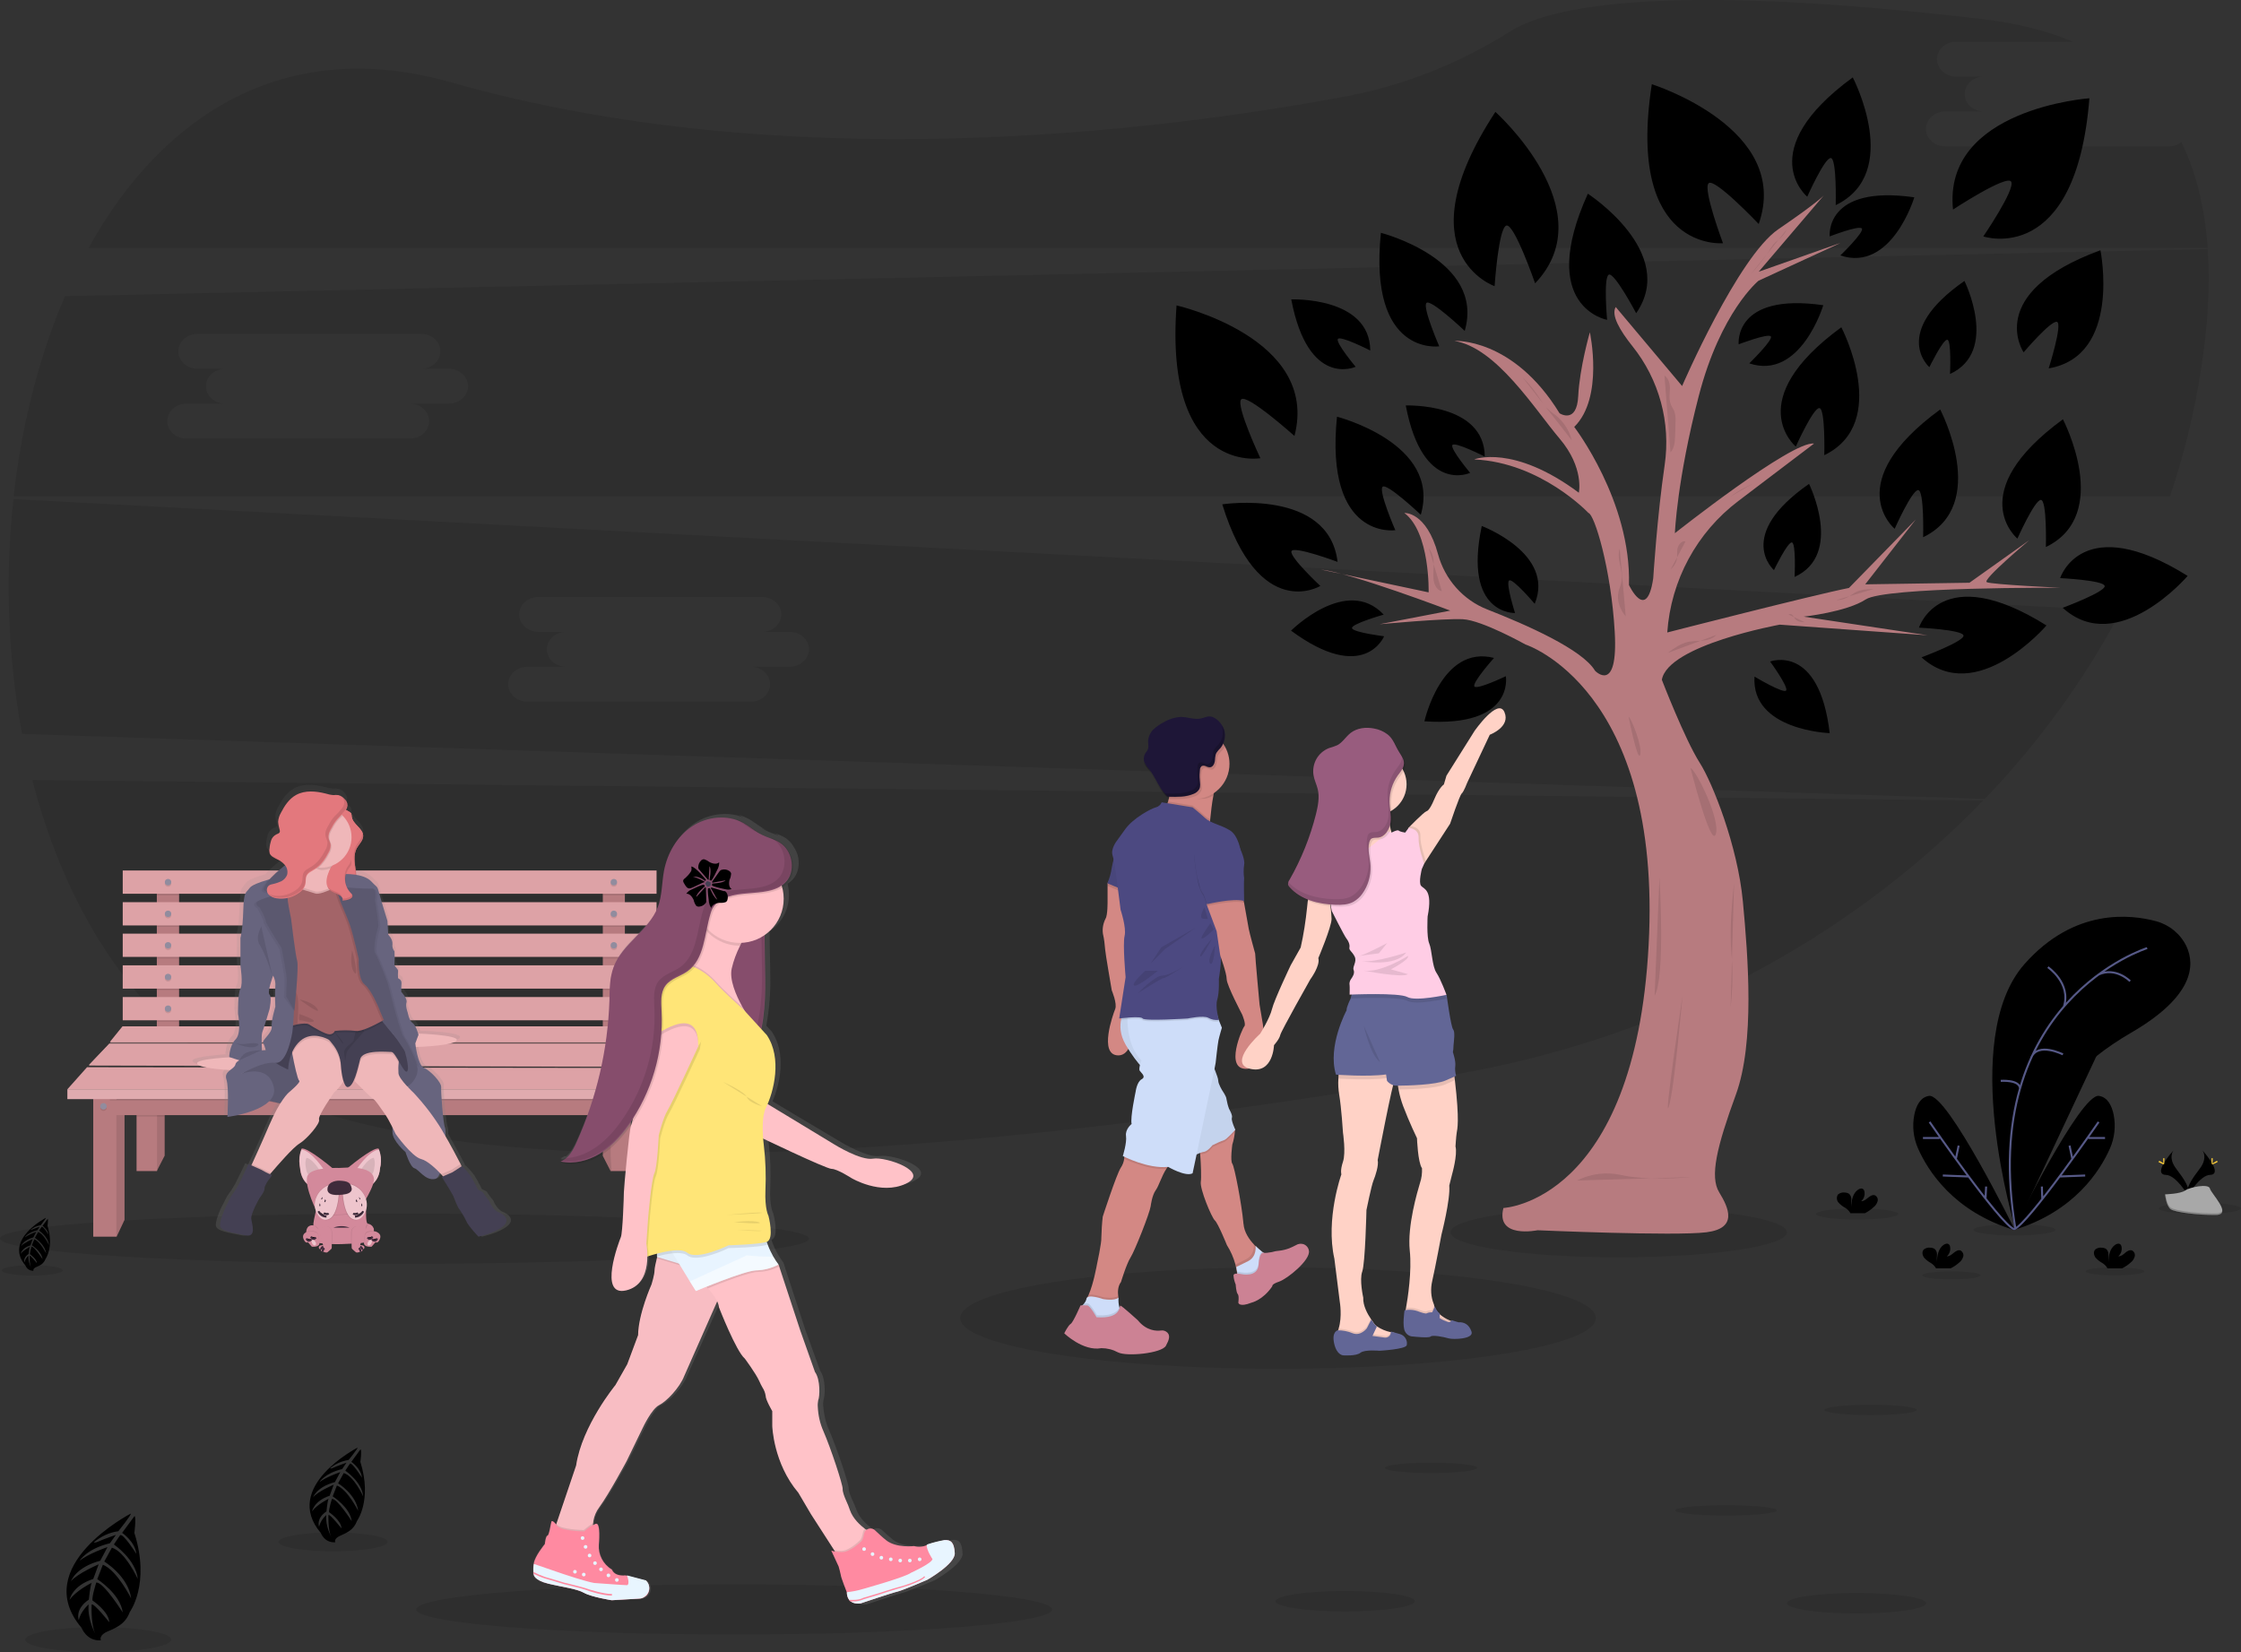 <svg xmlns="http://www.w3.org/2000/svg" viewBox="0 0 1117.5 823.9"><rect x="0" y="0" width="1117.5" height="823.9" fill="#333333" stroke="none"/><path opacity=".1" d="M393.7 332.5h-19.3c5.3 0 9.6 3.9 9.6 8.7s-4.3 8.7-9.6 8.7H263c-5.3 0-9.6-3.9-9.6-8.7s4.3-8.7 9.6-8.7h19.3c-5.3 0-9.6-3.9-9.6-8.7s4.3-8.7 9.6-8.7h-13.8c-5.3 0-9.6-3.9-9.6-8.7s4.3-8.7 9.6-8.7H380c5.3 0 9.6 3.9 9.6 8.7s-4.3 8.7-9.6 8.7h13.8c5.3 0 9.6 3.9 9.6 8.7s-4.4 8.7-9.7 8.7zm-170-131.2h-19.3c5.3 0 9.6 3.9 9.6 8.7s-4.3 8.7-9.6 8.7H93c-5.3 0-9.6-3.9-9.6-8.7s4.3-8.7 9.6-8.7h19.3c-5.3 0-9.6-3.9-9.6-8.7s4.3-8.7 9.6-8.7H98.5c-5.3 0-9.6-3.9-9.6-8.7s4.3-8.7 9.6-8.7H210c5.3 0 9.6 3.9 9.6 8.7s-4.3 8.7-9.6 8.7h13.8c5.3 0 9.6 3.9 9.6 8.7s-4.4 8.7-9.7 8.7zM637.3 632c87.6 0 158.5 11.3 158.5 25.3s-71 25.3-158.5 25.3-158.5-11.3-158.5-25.3S549.7 632 637.3 632zM366.1 790.1c87.6 0 158.5 5.6 158.5 12.5s-71 12.5-158.5 12.5-158.5-5.6-158.5-12.5 71-12.5 158.5-12.5zm559.7 4.3c19.2 0 34.7 2.3 34.7 5.1s-15.5 5.1-34.7 5.1-34.7-2.3-34.7-5.1 15.5-5.1 34.7-5.1zm-65.1-43.8c14 0 25.3 1.2 25.3 2.6s-11.3 2.6-25.3 2.6-25.3-1.2-25.3-2.6 11.3-2.6 25.3-2.6zm-147.1-21.2c12.7 0 23 1.2 23 2.6s-10.3 2.6-23 2.6-23-1.2-23-2.6 10.3-2.6 23-2.6zm219.2-28.9c12.7 0 23 1.2 23 2.6s-10.3 2.6-23 2.6-23-1.2-23-2.6 10.3-2.6 23-2.6zm-262 92.9c19.2 0 34.7 2.3 34.7 5.1s-15.5 5.1-34.7 5.1-34.7-2.3-34.7-5.1 15.5-5.1 34.7-5.1zM201.7 605.2c111.4 0 201.7 5.6 201.7 12.5s-90.3 12.5-201.7 12.5S0 624.5 0 617.6s90.3-12.4 201.7-12.4zm605.5-3.2c46.3 0 83.9 5.6 83.9 12.5S853.5 627 807.2 627s-83.9-5.6-83.9-12.5 37.6-12.5 83.9-12.5zM16.1 389c17.4 67.1 54.1 125.2 112.2 153.3 120.7 58.5 392.9 28.3 596.1-6.3 105.1-17.9 197.4-67.3 264.5-136.8L16.1 389zM1081.5 73H970c-5.3 0-9.6-3.9-9.6-8.7s4.3-8.7 9.6-8.7h19.3c-5.3 0-9.6-3.9-9.6-8.7s4.3-8.7 9.6-8.7h-13.8c-5.3 0-9.6-3.9-9.6-8.7s4.3-8.7 9.6-8.7h58.2c-12.9-5.4-28-9.3-45.4-11.3C829.7-9.1 773 3.2 753 15.7c-24.9 15.8-52.6 26.8-81.5 32.3-97.9 18.3-280.9 40.2-446.8-7-82.5-23.4-143.8 16.3-180.5 82.6h1056.7c-1.4-19.3-5.5-37.1-13.1-52.7-1.9 1.4-4.1 2.2-6.3 2.1zM6.7 248.9c-4.3 39-2.8 78.5 4.3 117.1l978.7 32.4c26.9-27.9 49.8-59.5 68-93.8L6.7 248.9zm1094.2-124.7L32.4 147.7c-13 30.2-21.6 64.4-25.6 99.8h1075.3c7-20.7 12.2-42 15.5-63.6 3.3-20.8 4.6-41 3.3-59.7zM926.1 602.6c11.3 0 20.5 1.3 20.5 2.8s-9.2 2.8-20.5 2.8-20.5-1.3-20.5-2.8 9.1-2.8 20.5-2.8zm78.4 7.9c11.3 0 20.5 1.3 20.5 2.8s-9.2 2.8-20.5 2.8-20.5-1.3-20.5-2.8 9.2-2.8 20.5-2.8zm92.5-10.7c11.3 0 20.5 1.3 20.5 2.8s-9.2 2.8-20.5 2.8-20.5-1.3-20.5-2.8 9.2-2.8 20.5-2.8zM973.1 634c8 0 14.6.9 14.6 2s-6.5 2-14.6 2-14.6-.9-14.6-2 6.6-2 14.6-2zm81.5-2c8 0 14.6.9 14.6 2s-6.5 2-14.6 2-14.6-.9-14.6-2 6.5-2 14.6-2zM49 811.4c20.1 0 36.4 2.8 36.4 6.2S69 823.9 49 823.9s-36.4-2.8-36.4-6.2 16.3-6.3 36.4-6.3zm117.1-47.2c15 0 27.2 2.1 27.2 4.7s-12.2 4.7-27.2 4.7-27.2-2.1-27.2-4.7 12.2-4.7 27.2-4.7zm-150-133.3c8.4 0 15.2 1.2 15.2 2.6s-6.8 2.6-15.2 2.6S.9 634.9.9 633.5s6.8-2.6 15.2-2.6z"/><path fill="#B77B7F" d="M319.8 608.3l4 8.5v-63.2h-4v54.7zm-257.7 0l-4 8.5v-63.2h4v54.7z"/><path opacity=".1" d="M319.8 608.3l4 8.5v-63.2h-4v54.7zm-257.7 0l-4 8.5v-63.2h4v54.7z"/><path fill="#B77B7F" d="M78.2 437.4h11.1v77.7H78.2v-77.7zm222.4 0h11v77.7h-11v-77.7z"/><path opacity=".1" d="M78.2 437.4h11.1v9.1H78.2v-9.1zm222.4 0h11v9.1h-11v-9.1z"/><path fill="#DDA2A6" d="M61.2 434.1h266.2v11.6H61.2v-11.6z"/><path opacity=".1" d="M78.2 450.6h11.1v11.6H78.2v-11.6zm222.4 0h11v11.6h-11v-11.6z"/><path fill="#DDA2A6" d="M61.2 449.9h266.2v11.6H61.2v-11.6z"/><path opacity=".1" d="M78.2 466.4h11.1V478H78.2v-11.6zm222.4 0h11V478h-11v-11.6z"/><path fill="#DDA2A6" d="M61.2 465.6h266.2v11.6H61.2v-11.6z"/><path opacity=".1" d="M78.2 482.1h11.1v11.6H78.2v-11.6zm222.4 0h11v11.6h-11v-11.6z"/><path fill="#DDA2A6" d="M61.2 481.4h266.2V493H61.2v-11.6z"/><path opacity=".1" d="M78.2 497.9h11.1v11.6H78.2v-11.6zm222.4 0h11v11.6h-11v-11.6z"/><path fill="#DDA2A6" d="M61.2 497.2h266.2v11.6H61.2v-11.6z"/><g opacity=".1"><circle cx="83.8" cy="440.6" r="1.6"/><circle cx="83.8" cy="456.4" r="1.6"/><circle cx="83.8" cy="472.2" r="1.6"/><circle cx="83.8" cy="487.9" r="1.6"/><circle cx="83.8" cy="503.7" r="1.6"/><circle cx="306.1" cy="440.6" r="1.6"/><circle cx="306.1" cy="456.4" r="1.6"/><circle cx="306.1" cy="472.2" r="1.6"/><circle cx="306.1" cy="487.9" r="1.6"/><circle cx="306.1" cy="503.7" r="1.6"/></g><circle fill="#918C9E" cx="83.8" cy="439.9" r="1.6"/><circle fill="#918C9E" cx="83.8" cy="455.7" r="1.6"/><circle fill="#918C9E" cx="83.8" cy="471.4" r="1.6"/><circle fill="#918C9E" cx="83.8" cy="487.2" r="1.6"/><circle fill="#918C9E" cx="83.8" cy="503" r="1.6"/><circle fill="#918C9E" cx="306.1" cy="439.9" r="1.6"/><circle fill="#918C9E" cx="306.1" cy="455.7" r="1.6"/><circle fill="#918C9E" cx="306.1" cy="471.4" r="1.6"/><path fill="#DDA2A6" d="M333.5 520H54.8l6.3-7.8h266.2l6.2 7.8z"/><path opacity=".1" d="M333.5 520H54.8l6.3-7.8h266.2l6.2 7.8z"/><path fill="#DDA2A6" d="M333.5 519.6H54.8l6.3-7.8h266.2l6.2 7.8zm9.8 12.5l-299-.7 10.2-10.7h280.1l8.7 11.4z"/><path opacity=".1" d="M343.3 532.1l-299-.7 10.2-10.7h280.1l8.7 11.4z"/><path fill="#DDA2A6" d="M343.3 531.8l-299-.7 10.2-10.7h280.1l8.7 11.4zm9.5 11.4H33.6l9.8-11 300.6.4 8.8 10.6z"/><path fill="#B77B7F" d="M82.1 553.5v22.8l-3.9 7.6-1.3-27.2-.2-3.3h5.4zm223.9 0l-.2 3.3-1.3 27.2-3.9-7.6v-22.8h5.4z"/><path opacity=".1" d="M82.1 553.5v22.8l-3.9 7.6-1.3-27.2-.2-3.3h5.4zm223.9 0l-.2 3.3-1.3 27.2-3.9-7.6v-22.8h5.4z"/><path fill="#B77B7F" d="M68.1 551.7h10.2V584H68.1v-32.3zm236.4 0h10.1V584h-10.1v-32.3z"/><path opacity=".1" d="M78.2 553.5h3.9v3.3h-14v-5.1h10.2v1.8zm236.5-1.8v5.1h-14.1v-3.3h3.9v-1.8h10.2z"/><path fill="#B77B7F" d="M54.8 548.1h272.5v8H54.8v-8z"/><path fill="#B77B7F" d="M46.5 546.6h11.6v70.1H46.5v-70.1zm288.9 70.2h-11.6v-70.1h11.6v70.1z"/><path opacity=".1" d="M54.8 548.1h272.5v.7H54.8v-.7z"/><path fill="#DDA2A6" d="M33.6 543.2h319.1v4.9H33.6v-4.9z"/><path opacity=".1" fill="#FFF" d="M33.6 543.2h319.1v4.9H33.6v-4.9z"/><circle opacity=".1" cx="51.6" cy="552.4" r="1.6"/><circle fill="#918C9E" cx="51.6" cy="551.7" r="1.6"/><path d="M1098.3 573.7s2.8 3.6-1.3 9-7.3 10-6 13.4c0 0 6.1-10.1 11-10.2s1.7-6.1-3.7-12.2zm-14.5 0s-2.8 3.6 1.3 9 7.3 10 6 13.4c0 0-6-10.1-11-10.2s-1.7-6.1 3.7-12.2z"/><path opacity=".1" d="M1098.3 573.7c.2.3.4.7.6 1.1 4.8 5.7 7.4 10.9 2.8 11.1-4.3.1-9.5 7.8-10.7 9.8 0 .2.1.3.2.4 0 0 6.1-10.1 11-10.2s1.5-6.1-3.9-12.2zm-14.5 0c-.2.3-.4.7-.6 1.1-4.8 5.7-7.4 10.9-2.8 11.1 4.3.1 9.5 7.8 10.7 9.8 0 .2-.1.3-.2.4 0 0-6-10.1-11-10.2s-1.5-6.1 3.9-12.2z"/><path fill="#FFD037" d="M1103.4 578.3c0 1.3-.1 2.3-.3 2.3s-.3-1-.3-2.3.2-.7.3-.7.3-.6.3.7zm1.8 1.5c-1.1.6-2.1 1-2.2.8s.8-.8 1.9-1.4.7-.2.8 0 .6 0-.5.6zm-26.5-1.5c0 1.3.1 2.3.3 2.3s.3-1 .3-2.3-.2-.7-.3-.7-.3-.6-.3.7zm-1.7 1.5c1.1.6 2.1 1 2.2.8s-.7-.8-1.8-1.4-.7-.2-.8 0-.8 0 .4.6z"/><path fill="#A8A8A8" d="M1079.6 595.6s7.7-.2 10-1.9 11.8-3.6 12.4-1 11.5 13.1 2.9 13.2-20.1-1.3-22.4-2.8-2.9-7.5-2.9-7.5z"/><path opacity=".2" d="M1105 605.1c-8.7.1-20.1-1.3-22.4-2.8-1.8-1.1-2.5-4.9-2.7-6.7h-.3s.5 6.2 2.8 7.6 13.8 2.8 22.4 2.8c2.5 0 3.4-.9 3.3-2.2-.3.8-1.3 1.3-3.1 1.3z"/><linearGradient id="a" gradientUnits="userSpaceOnUse" x1="748.676" y1="169.26" x2="748.676" y2="394.452" gradientTransform="rotate(180 462.035 392.915)"><stop offset="0" stop-color="gray" stop-opacity=".25"/><stop offset=".54" stop-color="gray" stop-opacity=".12"/><stop offset="1" stop-color="gray" stop-opacity=".1"/></linearGradient><path fill="url(#a)" d="M96 529.1c.5 2 11.1 3 17 3.3-1.3 1.1-2.5 2.3-1.7 4.6 1.4 4.3.5 19 .5 19s14.9-1.8 21.2-7.7l5.5 1.2c-2.1 3.4-3.9 7-5.5 10.7-4.1 9.6-7.6 16.9-9 19.9l-.3.6-1.4-.6s-3.8 7.9-5.1 10.4c-1.2 2.1-2.5 4.1-4 6.1l-2.8 5.5s-2.7 5.5-2.8 8.7 6.6 3.9 12.8 5.2 3.6-5.7 3.3-8.4 4.3-10.4 4.3-10.4 2.7-3.3 2.6-4.7 2-4.2 2-4.2 2.6-2.9 1.5-3c-.2 0-.5-.1-.7-.2l.5-.5c3.1-3.7 11.4-13 14.6-14.9 3.9-2.3 10.8-10.3 10.1-12.2s7.7-13.7 7.7-13.7c1.8-1.6 3.4-3.4 4.7-5.5l.2-.4c.6 1.9 1.3 3.2 2.2 3.2 1.2 0 2.3-1.4 3.2-3.4l.3.3c3 3 8.7 8.7 9.6 9.2 1.2.7 3.2 3.9 5.6 7.2 1.4 2.1 2.7 4.2 3.8 6.4v3.1c.2 4.5 6.8 10.1 6.8 10.1s2.4 7.6 4.7 8.2 5.7 6.5 10.6 5.4c1-.2 1.9-1.4 2.6-3.1l.7.7.9.9-.7.3s6.1 9.2 6.3 10.6c.6 1.7 1.3 3.4 2.1 5 1.5 2.1 2.9 4.4 4.1 6.8 1 2.5 6.3 7.9 6.3 7.9s8.3-1.8 12.5-5.1c4.2-3.3.9-6.1-2.1-7.3s-4.7-5.6-4.7-5.6c-1.2-1.4-2.2-2.8-3.2-4.3-.1-.6-2.7-1.1-2.8-1.9s-3.5-6.5-3.5-6.5-4.1-5.2-4.6-4.8l-.2-.7-.2-.4c-.8-1.6-3.9-7.4-8-14.7.1-1.2 0-2.5-.3-3.7-.9-2.2-2.2-17.9-1.9-20.5s-5.6-8.5-8.8-9.9c-2.4-1-3.7-7.3-4.2-10.5h.3c2.1 0 20.2-.8 20.8-3.5s-18.5-3.3-19.9-3.3c-.4-1.2-1.5-4.6-3-5.5-1.8-1.1-2.5-5.3-2.5-5.3s-1.3-3.2-.6-5.1-2.6-5.3-2.6-5.3c0-1.3 0-2.7.1-4 .2-2.3-1.8-2.6-1.8-2.8-.1-1.2-.1-2.4 0-3.6.1-1.1-2.1-2.3-1.9-3.6.1-2.1.1-4.2 0-6.4-.8-1-1.2-2.3-1-3.6.2-2.5-2.1-4.7-2.1-4.7l-.4-7-3-9.6c-3-9.6-1.1-5.9-5.3-10.3-1.9-1.9-4.9-2.9-7.7-3.4 0-.6-.1-1.1-.2-1.7-.5-3.9-1.4-8.1.5-11.5 1.1-2.1 3.2-3.8 3.2-6.1 0-.7-.1-1.3-.4-2-1.1-2.9-5.1-4.9-5.6-8.1l.1.3v-.2c0-.5-.1-1.1-.3-1.6 0-.1-.1-.2-.1-.3-.2-.3-.5-.5-.8-.7-.5-.3-1.2-.7-1.9-1.1.5-.7.8-1.5.9-2.4 0-.3 0-.6-.1-.9-.2-.9-.7-1.7-1.4-2.4-.6-.7-1.4-1.2-2.2-1.6l.3.3c-.4-.2-.9-.4-1.4-.5-.8-.1-1.7-.1-2.5-.1-1.4-.1-2.8-.4-4.1-.8-5-1.2-10.5-1.7-15 .7-3.6 2-6 5.5-7.9 9.1-.8 1.4-1.3 2.9-1.5 4.5.1 1.4.4 2.9.8 4.2.1.3.1.6 0 .9-.2.7-1.1.9-1.8 1.2-1.3.6-2.2 1.7-2.7 3-.4 1.3-.7 2.6-.8 4-.2.9-.1 1.8.2 2.6.6 1.4 2.2 2.1 3.6 2.8 1.6.7 3 1.7 4.2 3-3.1 2.3-6 4.8-8.6 7.6-4 1.1-8.4 2.7-9.4 4.1-2 2.9-3 1.6-3.3 11.6s-1.4 13.6-1.4 13.6v14s1.4 9.2 0 11.7-1.2 12.7-1.2 12.7 2 9.7-1.2 12.9-3.3 9-3.3 9l.3.1c-5.4.5-17.2 1.4-16.7 3.4zm33.8-16.2c1.2-3 3.6-11.3 3.6-11.3s1.3-6.2 0-7.4 1.9-9.6 1.9-9.6c.9 1.7 1.3 3.7 1.2 5.6-.3 3.3 0 10.3 0 10.3s-2.1 6.8-1.8 10c.3 3.2-5.2 6.8-4.4 8.1.6 1.2 1 2.4 1.3 3.7 0 0-.9 0-2 .1-.3-3.7-.5-7.7.2-9.5z"/><path fill="#EFB7B9" d="M208.4 515.4s20 .7 19.4 3.3-18.2 3.4-20.2 3.4-5-3.8-5-3.8l5.8-2.9z"/><path fill="#67647E" d="M196 516.9h-11.5v-10.6H196v10.6z"/><path opacity=".12" d="M196 516.9h-11.5v-10.6H196v10.6z"/><path fill="#67647E" d="M202.1 517.3l10.6 21.4-13.4 4.4-10.9-9.3-5.1-9.9-10.4.8-11.1 5.5-9 5.5-5.4 10.1-7.8 4.4-16.7-3.6-2.4-11.3 13.6-9.1 4.9-7.5 20-2.9 5.8-8.6 20 4.8 17.3 5.3z"/><path opacity=".12" d="M202.1 517.5l10.8 23.3-13.7 2.4-10.9-9.3-5.1-9.9-10.4.8-11.1 5.5-9 5.5-5.4 10.2-7.8 4.4-16.7-3.6-2.4-11.3 13.6-9.1 4.9-7.5 20-2.9 5.8-8.6 20 4.8 17.4 5.3z"/><path fill="#E3787D" d="M174.3 404.9c.3.2.6.4.8.7.2.5.3 1 .3 1.6.4 3.9 5.8 5.9 5.7 9.8-.1 2.3-2.1 4-3.2 6-1.8 3.4-1 7.5-.5 11.3.4 2.9.4 6.3-1.8 8.2-1 .6-2 1.3-2.9 2.1-1.7 1.8-1.3 4.7-2.4 6.8-.1.2-.3.4-.5.6-.2.2-.4.3-.6.3-2.2.6-4.6-.2-6.1-2-1.4-1.8-2.1-4-2.1-6.3s.2-4.5.5-6.8c.4-4.3.3-8.7.6-13 0-1.4.3-2.7.9-4 .3-.6.8-1.2 1.1-1.9.4-.9.6-1.9.7-2.9l1.2-7.6c.2-1.5.4-4.3 2.2-4.9s4.6 1.1 6.1 2z"/><path fill="#E3787D" d="M174.3 404.9c.3.2.6.4.8.7.2.5.3 1 .3 1.6.4 3.9 5.8 5.9 5.7 9.8-.1 2.3-2.1 4-3.2 6-1.8 3.4-1 7.5-.5 11.3.4 2.9.4 6.3-1.8 8.2-1 .6-2 1.3-2.9 2.1-1.7 1.8-1.3 4.7-2.4 6.8-.1.2-.3.4-.5.6-.2.2-.4.3-.6.3-2.2.6-4.6-.2-6.1-2-1.4-1.8-2.1-4-2.1-6.3s.2-4.5.5-6.8c.4-4.3.3-8.7.6-13 0-1.4.3-2.7.9-4 .3-.6.8-1.2 1.1-1.9.4-.9.6-1.9.7-2.9l1.2-7.6c.2-1.5.4-4.3 2.2-4.9s4.6 1.1 6.1 2z"/><path opacity=".1" d="M175 406v-.3c.1.1.2.2.2.3.2.5.3 1 .3 1.6v.2c-.3-.6-.4-1.2-.5-1.8zm-12.3 43.2c1.4 1.8 3.8 2.6 6.1 2 .2-.1.5-.2.7-.3.2-.2.3-.4.4-.6 1.1-2.2.8-5.1 2.4-6.8.9-.7 1.9-1.4 2.9-2.1 2.2-1.9 2.2-5.3 1.8-8.2-.5-3.8-1.3-7.9.5-11.3 1.1-2 3.1-3.7 3.1-6v-.6c.4.7.6 1.4.6 2.2-.1 2.3-2.1 4-3.1 6-1.8 3.4-1 7.5-.5 11.3.4 2.9.4 6.3-1.8 8.2-.9.8-2.1 1.2-2.9 2.1-1.7 1.8-1.3 4.7-2.4 6.8-.1.2-.3.5-.4.6-.2.1-.4.3-.6.3-2.2.6-4.6-.2-6.1-2-.8-1-1.4-2.2-1.7-3.5.2.6.6 1.3 1 1.9z"/><path fill="#EFB7B9" d="M117.6 527.1s-20 .7-19.3 3.3 18.2 3.4 20.2 3.4 5-3.8 5-3.8l-5.9-2.9z"/><path fill="#67647E" d="M171.4 435.9s9.8-.6 13.8 3.7 2.3.6 5.1 10.1l2.9 9.5.4 6.9s2.3 2.2 2.1 4.7c-.2 1.3.2 2.6 1 3.6.1 2.1.1 4.2 0 6.3-.3 1.2 1.9 2.4 1.8 3.5-.1 1.2-.1 2.4 0 3.6 0 .2 1.9.5 1.7 2.8-.1 1.3-.2 2.7-.1 4 0 0 3.2 3.4 2.6 5.3s.6 5 .6 5 .7 4.1 2.4 5.2 3 5.9 3 5.9-1.6 4.2-1.6 4.3 1.2 10.9 4.3 12.2 8.8 7.2 8.6 9.7 1 18.1 1.9 20.2-.1 24.4-4.9 25.5-8.1-4.7-10.3-5.3-4.5-8.1-4.5-8.1-6.5-5.5-6.5-9.9-.3-10-.3-10 7.6-12.8 9.1-13.8 5.8-6.4 2.5-11.1c-2.2-3.3-4.1-6.9-5.4-10.6l-3.6-3.2-3-11.5-5.5-17.9-5.2-17.6-4.4-18.5-11.6-8.1c-.3 0-2.4-5.4 3.1-6.4z"/><path fill="#EFB7B9" d="M175 537.2l1.8 1.9c2.9 3 8.5 8.5 9.4 9 1.2.7 3.1 3.8 5.5 7.1s5.6 10.3 5.6 10.3 8 11.3 12.7 12.5c3.2.8 7.6 5 10 7.6 1.2 1.3 1.9 2.1 1.9 2.1l9.2-3.6-1.2-3.2-.2-.4c-.9-1.7-4.5-8.8-9.4-17.1-4-6.6-8.7-12.7-14-18.4 0 0-7.4-6.8-7.6-9.8-.1-1.7-.1-3.4.1-5.1.1-2.2.4-4.1.4-4.1l-11.2-7.3-8.6 3.6-4.4 14.9zm-50.2 44.7l9.1 4.5s.4-.5 1.2-1.4c3.1-3.6 11.1-12.9 14.2-14.7 3.8-2.3 10.5-10.1 9.8-12s7.5-13.5 7.5-13.5c1.8-1.6 3.3-3.4 4.6-5.4.8-1.3 1.1-2.9.9-4.4-1.1-4.3-4.7-13.7-4.7-13.7l-1.9-3.1c-.1-.2-6.4-2.4-6.4-2.4l-6.2-.6-7.8 6.7s.3 1.6.7 3.8c.9 4.8 2.6 12.7 3.4 13.2 1.1.7-5.3 6-5.3 6s-4.3 3.7-9.6 16.1c-4 9.4-7.4 16.7-8.7 19.6l-.8 1.3z"/><path opacity=".1" d="M179.5 522.3l-4.5 14.9 1.8 1.9c1.2-3.2 2.1-6.5 2.9-9.8 1.2-4.9 13.5-3.6 15.6-3.6.9 0 2.3 2.2 3.6 4.4.1-2.2.4-4.1.4-4.1l-11.2-7.3-8.6 3.6zm-34.5-.4s.3 1.6.7 3.8c.9-2.1 2.3-4 4-5.5 6-5.3 13.9-.8 13.9-.8.8.3 1.2 1.2 2.1 2.2 2.6 3.1 4.1 6.9 4.3 10.9.1 2.3.5 4.6 1.1 6.9.8-1.3 1.1-2.9.9-4.4-1.1-4.3-4.7-13.7-4.7-13.7l-1.9-3.1c-.1-.2-6.4-2.4-6.4-2.4l-6.2-.6-7.8 6.7z"/><path fill="#444053" d="M135.7 527.9c.1 2.1 8 5.5 8 5.5s0-9 6-14.3 13.9-.8 13.9-.8c.8.3 1.2 1.2 2.1 2.2 2.6 3.1 4.1 6.9 4.3 10.9.3 4.5 1.5 10.8 3.4 10.7 3-.1 5-9 6.2-13.9s13.5-3.6 15.6-3.6 6.2 11.1 7.8 9.7-1.7-12.1-1.7-12.1l-10.4-12.5-2.2-2.6-45.4 2.5-2.2 3.5c-1.1 1.6-2.1 3.3-2.1 3.4s-3.3 9.3-3.3 11.4z"/><path opacity=".1" d="M181.6 514.3c-.1.1-8.3 9.1-8.7 10.4-.3 1.5-.6 3-.8 4.6-.1-1.4-.2-2.7-.5-4.1-.3-.9 1-3 1.9-3.7 1-.7 2-1.5 2.8-2.5.2-.5 1.3-6.1 1.3-6.1l3.5-.8.5 2.2zm-15.6-.9s5.3 6.1 5.2 7-5.2-7-5.2-7z"/><path fill="#EFB7B9" d="M138.8 441.5l6.1 8.5 16.9 3.4s17.1-4.3 5.5-8.7c-1.1-.4-2.1-1-2.8-1.9-2.1-2.5-1.3-6.2.4-9.8 2.1-4 4.7-7.8 7.7-11.2 0 0-24-10.6-21.3.5.5 1.9.4 3.9-.1 5.9-1.4 5-6 9-9.1 11.2-1.1.8-2.2 1.5-3.3 2.1z"/><path opacity=".1" d="M138.8 441.5l6.1 8.5 16.9 3.4s17.1-4.3 5.5-8.7c-1.1-.4-2.1-1-2.8-1.9-2.8 1.2-5.6 2.2-7.1 1.8 0 0-9.5-2.8-15.4-5.1-1 .8-2.1 1.4-3.2 2zm2.4 72.1c2.3-.7 4.7-1.3 7.1-1.8 2.4-.4 4.7-.6 5.7 0 2.4 1.5 8.2 5 10.3 5 1.2 0 2.2-.6 2.7-1.7 3.5-.4 7-.4 10.4 0 2.7.5 9.2-2.8 13.2-5l.5-.3-2.2-2.6-45.3 2.5-2.2 3.5-.2.4z"/><path fill="#A36468" d="M142.9 501.2l-1.7 11.4c2.3-.7 4.7-1.3 7.1-1.8 2.4-.4 4.7-.6 5.7 0 2.4 1.5 8.2 5 10.3 5 1.2 0 2.2-.6 2.7-1.7 3.5-.4 7-.4 10.4 0 2.7.5 9.2-2.8 13.2-5 2-1.1 3.4-2 3.4-2l-2.6-9.1-7.9-8.4-1.2-12.1-1.9-14-2.9-8.5-5.3-12.5-.9-2.2s-1 .6-2.5 1.4c-.7.4-1.5.8-2.4 1.2-3.3 1.6-7.3 3.2-9.1 2.7 0 0-8.4-2.5-14.4-4.7-2.7-1-4.9-2-5.5-2.7-.1-.1-.1-.2-.1-.3 0-.2 0 0-.1.3-.4 3.8-1.6 32.6-1.6 32.6l7.3 30.4z"/><path opacity=".1" d="M135.7 470.9l7.2 30.2-1.7 11.4c2.3-.7 4.7-1.3 7.1-1.8.4-4.7.9-12.6-.4-15.2-1.8-3.9-2.8-16-2.8-16l-2.1-38.7-.2-3.7c-1.8.2-3.6.5-5.3 1h-.2c-.3 4-1.6 32.8-1.6 32.8zm-14.3 57.8c4.5 1.3 10.5 2.8 11.1 1.2.4-1.1.4-3.6.3-6.3-2.2.2-5.4.6-6 1.8s-3.5 2.1-5.4 3.3z"/><path fill="#67647E" d="M140.8 437.2c-.4-.3-14.3 2.8-16.3 5.6s-2.9 1.5-3.2 11.4-1.4 13.5-1.4 13.5v13.8s1.4 9.1 0 11.5-1.2 12.6-1.2 12.6 1.9 9.6-1.2 12.7-3.2 8.8-3.2 8.8 15 5.4 16 2.8-.5-12.6.6-15.5 3.5-11.1 3.5-11.1 1.3-6.1 0-7.3 1.8-9.5 1.8-9.5c.9 1.7 1.3 3.6 1.1 5.5-.3 3.2 0 10.1 0 10.1s-2.1 6.7-1.8 9.9c.3 3.2-5 6.7-4.3 8 .6 1.2 1 2.4 1.3 3.7 0 0-7.2.1-7.9 1.9s-6.7 2.7-7.2 5.2-5.9 3.3-4.5 7.5.5 18.7.5 18.7 25.9-3.2 23.1-15-16.1-6.5-16.1-6.5 10.6-6.3 16.8-5.5 8.6-15.4 8.6-15.4 1.8-15 0-18.8-2.8-16-2.8-16l-2.2-42.6z"/><path opacity=".1" d="M129 520.9s-.6-1.2-5.2-.5-6.8-.3-6.8-.3 9.2 4.3 12 .8zm1.3-58.9c.1.2-3.3 5.2-.8 9.2s4.7 10.5 5.1 11.7 1.1 3.1 1.1 3.1"/><path opacity=".05" d="M142.4 431s-12 9-12 13.3c1 .9 2.3 1.4 3.6 1.3 2.5 0 7-1.2 7.5-4s2.4 0 1.3 1.5-1.7 2.2-1.7 2.2-11.4 3.1-13.6 4.6.9 3.2.9 3.2 3.2 5.8 3 6.7 7.9 13.5 7.9 13.5 2.7 13.6 2.6 16.1-.3 8-.3 8l5.2 7s1.3-21.8.4-24.7-3.1-21.5-3.1-21.5-2.6-11.3-1.5-12.5 1.4-5.3 1.4-5.3l-1.6-9.4z"/><path fill="#67647E" d="M143.4 430.5s-12 9-12 13.3c1 .9 2.3 1.4 3.6 1.3 2.5 0 7-1.2 7.5-4s2.4 0 1.4 1.5-1.7 2.2-1.7 2.2-11.4 3.1-13.6 4.6.9 3.2.9 3.2 3.2 5.8 3 6.7 7.9 13.5 7.9 13.5 2.7 13.6 2.6 16.1-.3 8-.3 8l4.1 7s2.3-21.8 1.4-24.7-3.1-21.4-3.1-21.4-2.6-11.3-1.5-12.6 1.4-5.3 1.4-5.3l-1.6-9.4z"/><path opacity=".12" d="M143.4 430.5s-12 9-12 13.3c1 .9 2.3 1.4 3.6 1.3 2.5 0 7-1.2 7.5-4s2.4 0 1.4 1.5-1.7 2.2-1.7 2.2-11.4 3.1-13.6 4.6.9 3.2.9 3.2 3.2 5.8 3 6.7 7.9 13.5 7.9 13.5 2.7 13.6 2.6 16.1-.3 8-.3 8l4.1 7s2.3-21.8 1.4-24.7-3.1-21.4-3.1-21.4-2.6-11.3-1.5-12.6 1.4-5.3 1.4-5.3l-1.6-9.4z"/><path opacity=".1" d="M166.1 441.2c.1.6.2 1.2.4 1.8.5 1.4 1.2 3.3 1.8 5.3.9 3 3.7 8.5 5.4 13.7s4.2 16.3 4.2 16.3-.5 10.2 2.9 12.8 7.2 12 7.2 12 1.2 3.1 2.6 6.1c2-1.1 3.4-2 3.4-2l-2.6-9.1-7.9-8.4-1.2-12.1-1.9-14-2.9-8.5-5.3-12.5c-1.4-.1-2.4-.2-2.4-.2s-.5-.3-1.1-.6c-1-.6-2.7-1.4-2.6-.6z"/><path opacity=".05" d="M172 442.9s11.9 1 14.5.7 1.5 5.7 1.5 5.7 2.1 12.2 1.6 13.5-2.9 10.9-1.4 13.2 6 14.3 6 14.3 1.5 5.3 2.8 10.6 4.3 15.5 5.1 16.4 7.3 12.7 6.6 14.5-10.8-15.6-12.9-17.1-5.8-11.3-5.8-11.3-3.9-9.4-7.2-12-2.9-12.8-2.9-12.8-2.5-11.1-4.2-16.3-4.5-10.7-5.4-13.7-2.2-6-2.2-7.1 3.9 1.4 3.9 1.4z"/><path fill="#67647E" d="M171 442.4s11.9 1 14.5.7 1.5 5.7 1.5 5.7 2.1 12.2 1.6 13.5-2.9 10.9-1.4 13.2 6 14.3 6 14.3 1.5 5.3 2.8 10.6 4.3 15.5 5.1 16.4 7.3 12.7 6.6 14.5-10.8-15.6-12.9-17.1-5.8-11.3-5.8-11.3-3.8-9.4-7.2-12-2.9-12.7-2.9-12.7-2.5-11.1-4.2-16.3-4.5-10.7-5.4-13.7-2.2-6-2.2-7.1 3.9 1.3 3.9 1.3z"/><path opacity=".12" d="M171 442.4s11.9 1 14.5.7 1.5 5.7 1.5 5.7 2.1 12.2 1.6 13.5-2.9 10.9-1.4 13.2 6 14.3 6 14.3 1.5 5.3 2.8 10.6 4.3 15.5 5.1 16.4 7.3 12.7 6.6 14.5-10.8-15.6-12.9-17.1-5.8-11.3-5.8-11.3-3.8-9.4-7.2-12-2.9-12.7-2.9-12.7-2.5-11.1-4.2-16.3-4.5-10.7-5.4-13.7-2.2-6-2.2-7.1 3.9 1.3 3.9 1.3z"/><path opacity=".1" d="M175.6 474s-1.5 7.4 1 10.9-.3-9.3-1-10.9zm-26.3 24.4s6.8 1.2 9 4.8-9-4.8-9-4.8zm0 7.3s8.6 2.8 7 3.7-5.5-.8-6.6-.5-.4-3.2-.4-3.2zm70.8 79.8c1.2 1.3 1.9 2.1 1.9 2.1l9.2-3.6-1.2-3.2-.2-.4h-.1c-.6.4-4.6 3-4.6 3l-5 2.1z"/><path fill="#444053" d="M225.6 584.6s4.1-2.6 4.6-3 4.5 4.8 4.5 4.8c1.2 2.1 2.4 4.2 3.4 6.4.1.8 2.6 1.3 2.8 1.9.9 1.5 2 2.9 3.1 4.3 0 0 1.7 4.4 4.6 5.5s6.1 4 2.1 7.2-12.1 5-12.1 5-5.1-5.3-6.1-7.8c-1.1-2.3-2.5-4.6-4-6.7-.8-1.6-1.5-3.2-2.1-4.9-.3-1.3-6.1-10.4-6.1-10.4l5.3-2.3z"/><path opacity=".1" d="M124.8 581.9l9.1 4.5s.4-.5 1.2-1.4c-1.5-.7-3-1.4-4.4-2.2l-5.3-2.3-.6 1.4z"/><path fill="#444053" d="M130.2 583.3s4.1 2.4 5.1 2.4-1.5 2.9-1.5 2.9-2 2.8-1.9 4.2-2.5 4.7-2.5 4.7-4.4 7.6-4.1 10.3 2.9 9.6-3.2 8.2-12.6-2-12.4-5.2 2.7-8.5 2.7-8.5l2.7-5.5c1.4-1.9 2.7-3.9 3.9-6 1.2-2.4 4.9-10.3 4.9-10.3l6.3 2.8z"/><path fill="#E3787D" d="M166.9 445.3c-5.8-2.2-4.5-7.8-1.8-12.9 2.9-1.1 5.4-3.1 7.2-5.6 1.7.7 3.3 2.8 2.6 4.5-.3.5-.6 1-1 1.5-2.7 3.8-2.3 8.9.8 12.3.5.5 1.1 1 1.1 1.7 0 .9-.9 1.4-1.7 1.7-1.1.4-2.2.6-3.3.6.5-1.2-.4-2.5-3.9-3.8z"/><path opacity=".1" d="M130.4 523.7s-6.2.2-8.2 1.6c-1.2.8-2.2 2-2.8 3.4m54.7-95.9c-2 2.8-2.3 6.4-1 9.5-1.9-3.3-1.7-7.4.5-10.5.4-.4.7-.9 1-1.5.2-.6.2-1.2 0-1.7.6.8.8 1.8.5 2.8-.3.5-.6 1-1 1.4zm-3.1 15.4c.9-.1 1.9-.3 2.8-.6.8-.3 1.7-.9 1.7-1.7v-.1c.3.3.5.7.5 1.2 0 .9-.9 1.4-1.7 1.7-1.1.4-2.2.6-3.3.7.1-.5.1-.9 0-1.2zm-4.5-3.9c2.8 1 3.9 2.1 4 3.1-1-.9-2.2-1.6-3.5-2-1.7-.5-3.1-1.8-3.7-3.4.8 1.1 1.9 1.9 3.2 2.3zm-15.4-16c2.1 3.8 8.8 5.6 9 5.6 1.6 0 3.2-.3 4.7-.8 2.1-4 4.7-7.8 7.7-11.2 0 0-24-10.6-21.3.5.6 2 .5 4-.1 5.9z"/><path fill="#EFB7B9" d="M144.9 417.6c0 7.9 6.1 14.5 14 15.1h1.2c8.4 0 15.2-6.8 15.2-15.2 0-8.4-6.8-15.2-15.2-15.2-8.3.1-15.1 6.9-15.2 15.3z"/><path opacity=".1" d="M144.9 417.6c0 7.9 6.1 14.5 14 15.1 2.3-2 4.1-4.5 5.4-7.2.7-1.1 1-2.4 1-3.8-.1-1.1-.8-2.2-1-3.3-.3-1.9.6-3.7 1.6-5.3.8-1.6 1.8-3.1 3-4.4.7-.6 1.3-1.3 1.9-1.9-6-5.9-15.6-5.9-21.5.1-2.8 2.9-4.4 6.7-4.4 10.7z"/><path fill="#E3787D" d="M171.7 404.9c.9-.9 1.5-2.1 1.6-3.3 0-1.2-.5-2.3-1.4-3.1-.8-1-2-1.7-3.2-2-.8-.1-1.6-.1-2.4 0-1.4-.1-2.7-.4-4-.8-4.8-1.2-10.2-1.7-14.6.7-3.5 1.9-5.8 5.4-7.6 8.9-.8 1.4-1.3 2.9-1.4 4.5.1 1.4.4 2.8.8 4.2.1.3.1.6 0 .9-.2.7-1.1.9-1.7 1.2-1.2.6-2.2 1.7-2.6 3-.4 1.3-.7 2.6-.8 4-.2.8-.1 1.7.1 2.5.6 1.4 2.1 2.1 3.5 2.8 1.6.7 3 1.7 4.1 3 1.1 1.3 1.5 3.1 1.1 4.8-.5 1.4-1.6 2.6-3 3.3-1.4.6-2.8 1.1-4.3 1.4-.6.1-1.3.3-1.8.7-1.3 1-1.3 3.1-.3 4.3 1.1 1.2 2.6 1.9 4.3 2.1 3.6.5 7.2-.3 10.2-2.2 1.9-1.1 3.6-2.8 4-5 .3-1.3 0-2.8.6-4 .7-1.6 2.6-2.3 4.1-3.3 3.1-1.9 5.2-5 6.9-8.3.7-1.1 1-2.4 1-3.8-.1-1.1-.8-2.2-1-3.3-.3-1.9.6-3.7 1.6-5.3.8-1.6 1.8-3.1 3-4.4 1-1.2 2.1-2.3 3.2-3.5z"/><path opacity=".1" d="M136.4 427.1c1 .4 1.8 1 2.7 1.6-.4-.2-.8-.4-1.1-.6-1-.4-1.9-.9-2.7-1.6l1.1.6zm.1 19.5c3.6.5 7.2-.3 10.2-2.2 1.9-1.1 3.6-2.8 4-5 .3-1.3 0-2.8.6-4 .7-1.6 2.6-2.3 4.1-3.3 3.1-1.9 5.2-5 6.9-8.3.7-1.1 1-2.4 1-3.8-.1-1.1-.8-2.2-1-3.3-.3-1.9.6-3.7 1.6-5.3.8-1.6 1.8-3.1 3-4.4 1.2-1.1 2.2-2.2 3.2-3.4.9-.9 1.5-2.1 1.6-3.3 0-1.2-.5-2.3-1.4-3.1l-.6-.6c.8.4 1.5.9 2.1 1.6.8.8 1.3 1.9 1.4 3.1-.2 1.3-.7 2.4-1.6 3.3-1 1.2-2.1 2.4-3.2 3.4-1.2 1.3-2.2 2.8-3 4.4-1 1.6-1.9 3.5-1.6 5.3.2 1.1.9 2.1 1 3.3 0 1.3-.3 2.6-1 3.8-1.6 3.2-3.8 6.4-6.9 8.3-1.5.9-3.3 1.6-4.1 3.3-.6 1.2-.3 2.7-.6 4-.4 2.2-2.1 3.8-4 5-3.1 1.9-6.7 2.6-10.2 2.2-1.4-.1-2.8-.7-3.9-1.7.8.3 1.6.6 2.4.7z"/><path fill="#D3899B" d="M186.4 613.7c-.1 2.1-.6 5.5-.6 5.5s-1.7.2-4.4.5l-1.8.2c-1.4.1-2.9.2-4.6.3-3 .2-6.3.3-9.5.2-1.6 0-3.1-.1-4.5-.3-.6-.1-1.2-.1-1.8-.2-3.6-.5-6.1-1.5-6.4-3.3-.1-.8-.1-1.5-.1-2.3.3-4 3.6-3.2 3.6-3.2-.2-1.1.6-4.6 1.2-7.1.4-1.6.8-2.8.8-2.8l23.1-1.5h.1c.6 0 1.1.5 1.1 1.1v.1c-.1 2.8-.3 9.1.8 9.3 1.2.2 2.3.9 2.8 2.1.3.4.3.9.2 1.4zm-19.7-30.4s-8.7 10.5-12.9 7.6l-.3-.2c-2.8-2.2-3.6-5.6-3.8-7.3-.1-.8-.2-1.5-.3-2.3-.4-2.6-.1-5.2.8-7.7.1-.2.1-.4.2-.6 2.9-.9 16.3 10.5 16.3 10.5z"/><path fill="#EEC5CD" d="M162.1 584.2s-2.8 1.9-6.6 5.1c-.6.5-1.2.9-1.9 1.3-2.8-2.2-3.6-5.6-3.8-7.3-.1-.8-.2-1.5-.3-2.3-.4-2.6-.1-5.2.8-7.7 5.3.5 11.8 10.9 11.8 10.9z"/><path opacity=".1" d="M159.1 583.2s-1.5 1-3.5 2.7c-.3.3-.6.5-1 .7-1.2-1-1.9-2.4-2-3.9-.1-.4-.1-.8-.2-1.2-.2-1.4-.1-2.8.4-4.1 2.8.2 6.3 5.8 6.3 5.8z"/><path fill="#D3899B" d="M172.4 583.3s8.7 10.5 12.9 7.6l.3-.2c2.2-1.8 3.5-4.5 3.8-7.3.1-.8.2-1.5.4-2.3.4-2.6.1-5.2-.8-7.7-.1-.4-.2-.6-.2-.6-3-.9-16.4 10.5-16.4 10.5z"/><path fill="#EEC5CD" d="M177.1 584.2s2.8 1.9 6.6 5.1c.6.5 1.2.9 1.9 1.3 2.2-1.8 3.5-4.5 3.8-7.3.1-.8.2-1.5.4-2.3.4-2.6.1-5.2-.8-7.7-5.5.5-11.9 10.9-11.9 10.9z"/><path opacity=".1" d="M180.1 583.2s1.5 1 3.5 2.7c.3.3.6.5 1 .7 1.2-1 1.9-2.4 2-3.9 0-.4.1-.8.2-1.2.2-1.4.1-2.8-.4-4.1-2.9.2-6.3 5.8-6.3 5.8zm1.5 16.4c-.9 1.6-2.1 3-3.4 4.3-3.5 3.1-18.4 1.8-19.4 1.7-.2 0-.6-.6-1.2-1.6.4-1.6.8-2.8.8-2.8l23.2-1.6z"/><path fill="#D3899B" d="M169.8 582.4c-.6 0-1.2.1-1.8 0-3.1 0-13.6.1-14.8 4.3-1.4 5 4.8 18.4 5.7 18.6s15.9 1.4 19.4-1.7 8-12.7 7.8-13.6c0 .1 4.3-9.1-16.3-7.6z"/><path opacity=".1" d="M169.5 590.5c-4.8-.5-9.3 2-11.3 6.4-1.5 3-1.2 6.6.7 9.3 1.2 1.7 3 3 5.4 1.9 5.4-2.2 5.2-17.6 5.2-17.6z"/><path opacity=".1" d="M169.2 590c-4.8-.5-9.3 2-11.3 6.4-1.5 3-1.2 6.6.7 9.3 1.2 1.7 3 2.9 5.4 1.9 5.5-2.2 5.2-17.6 5.2-17.6z"/><path fill="#EEC5CD" d="M169.2 590.3c-4.8-.5-9.3 2-11.3 6.4-1.5 3-1.2 6.6.7 9.3 1.2 1.7 3 3 5.4 1.9 5.5-2.3 5.2-17.6 5.2-17.6z"/><path fill="#3F2B3B" d="M160.9 596.9s-1.1 1-.6 1.2.6-1.2.6-1.2zm1.2 1.2s-.6 1.3-.2 1.4.6-.9.6-.9l-.4-.5zm-2.6 1.9s-.6 1.5 0 1.5 0-1.5 0-1.5z"/><path stroke="#3F2B3B" stroke-miterlimit="10" d="M158.8 604c.7 1.6 2.2 2.7 4 2.7m-1.3-1.8c.6.6 1.6.8 2.4.3"/><path opacity=".1" d="M170.4 590.5c4.8-.5 9.3 2.1 11.3 6.4 1.5 3 1.2 6.6-.7 9.3-1.2 1.7-3 3-5.4 1.9-5.4-2.2-5.2-17.6-5.2-17.6z"/><path opacity=".1" d="M170.7 590c4.8-.5 9.3 2 11.3 6.4 1.5 3 1.2 6.6-.7 9.3-1.2 1.7-3 2.9-5.4 1.9-5.5-2.2-5.2-17.6-5.2-17.6z"/><path fill="#EEC5CD" d="M170.7 590.3c4.8-.5 9.3 2 11.3 6.4 1.5 3 1.2 6.6-.7 9.3-1.2 1.7-3 3-5.4 1.9-5.5-2.3-5.2-17.6-5.2-17.6z"/><path fill="#3F2B3B" d="M179 596.9s1 1 .6 1.2-.6-1.2-.6-1.2zm-1.2 1.2s.6 1.3.2 1.4-.6-.9-.6-.9l.4-.5zm2.6 1.9s.6 1.5 0 1.5 0-1.5 0-1.5z"/><path stroke="#3F2B3B" stroke-miterlimit="10" d="M181.1 604c-.7 1.6-2.3 2.7-4.1 2.7m1.5-1.8c-.6.7-1.6.8-2.4.3"/><path fill="#3F2B3B" d="M166.3 612.2c2.6-1 5.4-1 8 0h-8z"/><path opacity=".1" d="M159.3 619.9c-3.6-.5-6.1-1.5-6.4-3.3-.1-.8-.1-1.5-.1-2.3.4-.2.9-.4 1.4-.5.6-.2 1.4-.1 3.1.4s1.6 2.5 1.9 5.1c.2.2.2.4.1.6z"/><path fill="#D3899B" d="M154 614s-4.7.9-2.1 4.9c.2.3.5.6.9.7.3.1.6.1.6-.3l2.1 2.4s4.1.5 3.8-2.1-.3-4.6-1.9-5.1-2.7-.7-3.4-.5z"/><path stroke="#3F2B3B" stroke-miterlimit="10" d="M155.1 616.7s1 2.3 2.4.4m-4.6.5s.5 2.1 2.4.5"/><path opacity=".1" d="M186.4 613.7c-.1 2.1-.6 5.5-.6 5.5s-1.7.2-4.4.5v-.5c.4-2.6.3-4.6 1.9-5.1 1.1-.3 2.1-.4 3.1-.4z"/><path fill="#D3899B" d="M186.8 614s4.7.9 2.1 4.9c-.2.3-.5.6-.9.7-.3.1-.6.1-.6-.3l-2.1 2.4s-4.1.5-3.8-2.1.2-4.6 1.9-5.1 2.8-.7 3.4-.5z"/><path stroke="#3F2B3B" stroke-miterlimit="10" d="M185.7 616.7s-1 2.3-2.4.4m4.7.5s-.5 2.1-2.5.5"/><path opacity=".1" d="M165.6 620.4c-1.6 0-3.1-.1-4.5-.3l-1.4-4.7c-.1-.3-.1-.6-.1-.8 0-1.7 1.3-3 3-3s3 1.3 3 3c0 1.8.1 4.1 0 5.8z"/><path fill="#D3899B" d="M159.5 615.4l1.6 5.5s-2.8-.1-2 1.7c0 0 .7.7 1 .4 0 0-.4 1.2 1.1 1.2 0 0 1.6.8 2.2.2s1.9-1.5 2-1.9 0-4.9 0-8.1c0-1.7-1.3-3-3-3s-3 1.3-3.1 2.9c.1.5.1.8.2 1.1z"/><path stroke="#3F2B3B" stroke-miterlimit="10" d="M161.7 622.4s-1.2 1.2-.6 1.8m.1-2.5c-.6.2-1.1.8-1.1 1.4"/><path opacity=".1" d="M181.1 614.6c0 .3 0 .6-.1.8l-1.3 4.5c-1.4.1-2.9.2-4.6.3v-5.7c0-1.7 1.3-3 3-3s3 1.4 3 3.1z"/><path fill="#D3899B" d="M181.2 615.4l-1.6 5.5s2.8-.1 2 1.7c0 0-.7.7-.9.4 0 0 .4 1.2-1.1 1.2 0 0-1.6.8-2.2.2s-1.9-1.5-2-1.9-.1-4.9 0-8.1c0-1.7 1.3-3 3-3s3 1.3 3 3c0 .4-.1.7-.2 1z"/><path stroke="#3F2B3B" stroke-miterlimit="10" d="M179 622.4s1.2 1.2.6 1.8m0-2.5c.6.2 1.1.8 1.1 1.4"/><path opacity=".1" d="M169.2 589s-5.7-.2-5.9 4.2 8.9 2.5 8.9 2.5 3.8-.5 3.1-3.2-2-3.2-6.1-3.5z"/><path opacity=".1" d="M169.2 588.6s-5.7-.2-5.9 4.2 8.9 2.5 8.9 2.5 3.8-.5 3.1-3.2-2-3.3-6.1-3.5z"/><path fill="#3F2B3B" d="M169.2 588.8s-5.7-.2-5.9 4.2 8.9 2.5 8.9 2.5 3.8-.5 3.1-3.2-2-3.3-6.1-3.5z"/><path opacity=".1" d="M156.5 611s1.9.7 2.3 2m24.8-2.9s-1.4.6-1.3 3"/><ellipse transform="rotate(-30 156.478 619.727)" fill="#EEC5CD" cx="156.5" cy="619.7" rx=".9" ry="1.5"/><ellipse transform="rotate(-60 184.399 619.744)" fill="#EEC5CD" cx="184.4" cy="619.7" rx="1.5" ry=".9"/><path fill="#B77B7F" d="M749.7 602.4s65.5-2.8 72.4-131-61.4-150-61.4-150-21.6-12.1-31.2-12.6-41.6 2.5-41.6 2.5l35.3-6.8s-49.7-18.9-64.6-20.5l53.8 11.4s.8-29.8-12.1-39.6c0 0 11-.8 16.8 20.6 3.4 12.5 12.5 22.8 24.5 27.5 19.9 7.8 47.5 20 53.8 30.6 0 0 11.6 12.1 9.8-19.4s-10.1-58.6-13.1-59.3c0 0-23.7-25.2-57-26.7 0 0 19.4-7.8 52.2 16.6 0 0 2.8-12.4-9.6-27s-31.5-45.4-52.5-48.7c0 0 29.3-1.8 52.5 36.1 0 0 8.6 5.6 9.3-8.6s5.8-31.8 5.8-31.8 7.1 32.6-7.8 47.2c0 0 28.5 37.1 27.3 78.8 0 0 8.8 18.9 12.1-3.3 0 0 1.9-30.6 5.7-56.5 3.1-21.1-2.7-42.6-16.1-59.3-6.3-7.9-10.7-15.5-8.3-19.5l33.1 39.4s27.8-64.4 48-78.2 22.7-16.9 22.7-16.9L877 135.5l40.9-14.4-41 18.9s-18.9 15.4-29.8 57.5-11.9 68.4-11.9 68.4 58.3-46.2 69.4-44.7l-37.7 28.6c-20.8 15.7-33.7 39.6-35.5 65.6 0 0 72.9-18.7 90.6-22.2l33.3-34.1-25.2 32.3 52-.8 29.8-21.2s-23.5 19.7-21.2 20.9 36.6 2.8 36.6 2.8-87.3-.5-96.9 5.8-31 8.6-31 8.6l61.8 9.3-73.7-5.3s-55.8 10.1-58.8 27.5c0 0 11.4 29.6 18.9 41.4 6.3 9.8 18.9 41.4 21.5 69.1s6 70.4-3.5 96.4-13.1 40.9-8.3 48.7 9.3 17.9-6.3 19.9-84.3-1-84.3-1-21 4.4-17-11.1z"/><path opacity=".1" d="M786.4 588.7c6.9-3.5 14.7-4.4 22.2-2.7 12.9 2.8 32.5 1.3 34.3 1m-15.4-149.5s3.1 49.3-2.4 59.1l2.4-59.1zm11.5 59.1s-4 46.2-6.8 55.2 6.8-55.2 6.8-55.2zm4-113.6c2.8 1 15 25.7 12.6 33S843 383 843 383zm-30.9-25.6c1.3.6 7 14.8 5.8 19s-5.8-19-5.8-19zm52.6 82.8c-1.4 14.3-2.2 23.7-1.3 35.2.8 8.9.6 17.9-.4 26.8M712.5 273.4c1.6 2.1 2.4 4.6 2.4 7.3.1 2.6-.3 5.2-.1 7.8s1.5 5.9 4.2 6.3M759.1 188c3.5 3.4 6.5 7.2 9.1 11.3.8 1.3 1.6 2.5 2.6 3.7 1.6 1.5 3.2 2.9 5 4.1 3.9 3.2 6.8 7.6 8 12.5m107.3-105.3c-.8 1.6-1.9 3.1-3.2 4.3-1.1 1.1-2.5 2-3.5 3.2-.8 1-1.6 2.1-2.2 3.3-2.8 4.2-5.9 8.2-9.3 11.8M830 187.3c2.2 1.4 2.8 4.3 2.7 6.8s-.5 5.2.5 7.6c.4 1.1 1.1 2 1.6 3.1.7 1.9.9 3.9.7 5.9 0 2.3-.1 4.7-.2 7-.1 2.8-.4 5.8-2.3 7.9"/><path fill="none" d="M848.2 259.7c-2 1.1-3.9 2.4-5.7 3.9-1.7 1.5-2.9 3.6-3.3 5.9-.1 1-.1 2-.3 2.9-.4 1.3-1 2.5-1.9 3.5-1.5 1.9-3.1 3.6-4.8 5.3"/><path opacity=".1" d="M831.7 325.6c1.4-1.2 3-2.2 4.6-3.2 1.5-.9 3-1.6 4.7-2.1 2.5-.7 5.2-.6 7.8-.8s5.3-1 7.1-2.9m78.5-22.9c-3.1.1-6.3.2-9 1.6-1.4.7-2.6 1.8-4 2.5-1.8 1-3.8 1.5-5.8 1.5m-23.8 7.1c.8-.4 1.7-.2 2.2.5.5.6.8 1.4 1.4 2 1.1 1.2 3 1.4 4.6 1.4m-25.8-69.2l-3 1.5c-3.1 1.5-6 3.3-8.7 5.3m-22 22.1c-1.9-.5-3.6 1.6-4 3.6s.1 4-.5 6c-.6 1.7-1.6 3.2-2.9 4.4m-25.4-10.4c-1.8 5.3 2 11 .9 16.5-.3 1.7-1.1 3.2-1.5 4.9-1 4.3.7 9 3.6 12.4"/><linearGradient id="b" gradientUnits="userSpaceOnUse" x1="829.08" y1="183.141" x2="1043.42" y2="183.141" gradientTransform="rotate(180 462.035 392.915)"><stop offset="0" stop-color="gray" stop-opacity=".25"/><stop offset=".54" stop-color="gray" stop-opacity=".12"/><stop offset="1" stop-color="gray" stop-opacity=".1"/></linearGradient><path fill="url(#b)" d="M475.1 767.9c-2.9.4-5.7 1.1-8.5 2.1-.2.1-.4.2-.5.3-2.1.9-4.4 1-6.6.5 0 0-9 1.1-14.1-2.9-1.9-1.5-3.9-3.3-5.6-4.9-1.2-1.1-3-1.2-4.3-.3-.3-.2-.5-.4-.9-.6-2.2-1.7-6.1-5-7.6-9.4-.5-1.5-1.2-3-1.9-4.5-.9-2-2-4.7-1.9-6.1.1-2.1-6-20.3-9.8-29-1.7-3.8-2.6-7.9-2.9-12-.1-1.1 0-2.2.2-3.3.8-1.8 1.1-10.4-1.7-14.2l-7.5-20.7-10.5-32.2-.3-1c-.9-1.2-1.8-2.5-2.6-3.9-1.2-2-2.2-4.1-3-6.3-.1-.4-.3-.9-.4-1.3 4.1-1.3.9-13.1.9-13.1s-2-3.3-1.5-13c.3-7.5.1-14.9-.8-22.3l-.3-3.3c9 4.2 32.5 15.1 34.8 15.1 2.8 0 10.1 4.6 10.1 4.6s14.8 8.7 27.6 2.8-10.3-13.6-16.6-12.5-19.6-7-19.6-7l-24.1-14.3-10-6c3.8-8.6 7-23.9-.3-34.7l-2.8-3c1.5-8.1 2.2-16.3 2-24.6 0-7.5-.4-15-.3-22.5 7.7-5.2 11.3-14.7 8.9-23.7 1.3-.8 2.5-1.9 3.4-3.1 3.1-4.4 2.8-10.7-.2-15.1-1-1.9-2.5-3.5-4.3-4.7-1.8-1-3.7-1.9-5.7-2.5.7.3 1.3.6 1.9 1 .2.1.3.3.5.4-2-.8-4.1-1.4-6.1-2.4-.9-.4-1.7-.9-2.5-1.3.9.4 1.9.7 2.9 1.1l-.4-.1c-3.3-1.6-6.1-4.2-9.4-5.9-1.4-.7-2.8-1.3-4.3-1.7l.5.3c.6.3 1.2.7 1.8 1-7.7-3.2-17.1-2-24.1 2.6-7.6 5-12.6 13.4-14.3 22.3-1.2 6.1-.9 12.5-3.2 18.2-4.5 11.7-18 18.2-22.5 29.9-2 5.3-2 11.1-2.2 16.8-.9 24.7-6.6 48.9-16.9 71.3-1.3 2.9-2.9 5.9-5.3 7.8h-.8c-.6.4-1.3.7-2 1l.8.2c-.3.1-.5.2-.8.3l1.8.3c-.3.2-.7.3-1 .4 6.7 1.5 13.9-.3 19.8-3.9s10.6-8.7 14.6-14.2c.3-.4.6-.9.9-1.3-.1.3-.2.6-.3.8-.7 1.8-3.5 31.3-3.5 33.3s-.6 20.3-1.5 22.5-11.8 30.2 2.6 26.9c9.1-2.1 10.8-11 10.8-17.2l.7-.2c1.2-.4 2.7-.8 4.2-1.3v2.5c-.5 2-.9 4-1.1 6.1 0 2.2-1.5 7-1.5 7l-.1.2c-.7 1.7-6.6 15.2-6.7 25.2l-5.5 14.5-6 10.5s-17 20.4-20 40.3l-10.1 29.9s-2.3-2.8-2.7-1.7-1.1 6.8-2.1 7-1.3 4.2-1.3 4.2-5 6.1-5.6 9.8v.4c-.2 1.1-.2 2.1-.2 3.2v1.6l.1.5s.2 2.8 7.3 4.4 14.6 2.6 18.3 4.6 14.2 3.7 14.2 3.7l14-.7c2.9-.1 5.1-2.5 5-5.4-.1-1.3-.6-2.6-1.6-3.5l-.1-.1-9.7-2.5-.8-.2s-5.3.7-6.9-2.9c-4.4-2.6-7-7.4-6.6-12.5 0 0 1.1-11.4-1.7-10.3-.3.1-.6.3-.9.4 0-.3 0-.6.1-1v-.3c0-.3.1-.5.1-.8v-.3c.1-.3.2-.7.3-1v-.1c.1-.4.2-.8.4-1.2 0-.1.1-.2.1-.3.1-.3.2-.6.4-.9.1-.1.1-.3.2-.4s.3-.6.5-.8c.1-.1.1-.3.2-.4.2-.4.5-.8.8-1.2 5.2-7 14-23.2 14-23.2l8.2-16.6s4.5-9.6 8.4-11.4 10.5-8.8 12.7-14.5l16.6-37c.3.7.5 1.5.6 2.3 0 0 8.7 22.1 13.2 25.8 0 0 5.6 7.5 7.4 11.2.5 1.1 1 2.1 1.6 3.2.9 1.3 1.4 2.7 1.7 4.3 0 2 3.4 7.6 3.4 7.6v7.5s.5 18.7 13.3 33.5l6.4 10.8 12 18.1.5.7c-.6-.1-1.3-.3-1.9-.5l3.7 8.1c.5 1.4.9 2.9 1.2 4.4 0 .8 3 8.5 3 8.5v1.3c0 .1 0 .2.1.3l.1.2c0 .1.1.2.1.3l.1.3c0 .1.1.2.1.3 0 .1.1.2.1.3.1.1.1.2.2.3s.1.2.1.2c.1.2.2.3.4.5l.1.1.2.2.2.2.2.1.6.3.2.1c.2.1.4.2.5.2l.2.1c.3.1.5.1.8.2h.2c.3 0 .5 0 .8.1h1.4s16.3-5.4 18.7-6 15.2-6 15.2-6 14.3-8 14-13.4-1.6-7-4.9-6.8z"/><path fill="#864D6C" d="M373.9 445.1c-.6 1.3-1.1 2.6-1.4 4-.3 1.9-.1 3.8-.7 5.6-.8 2.6-3 4.5-4.8 6.6-3.7 4.3-5.6 9.8-5.6 15.5 0 3.3.8 6.5.4 9.8-.4 2.5-1.4 4.9-2 7.4-.5 2.4-.7 4.8-.7 7.2 0 8.3 1.5 16.5 4.4 24.2.1.4.3.7.6 1 .3.2.7.4 1.1.4l7.2 1c.7.2 1.4.1 2-.2.5-.4.9-.9 1.1-1.4 5.3-11.7 6.2-24.8 6.1-37.6s-1-25.7.8-38.4c.6-4 1.4-8 1.7-12 .2-2.6-.9-8.6-4.6-5.5-2.8 2.3-4.2 9-5.6 12.4z"/><path opacity=".1" d="M382.4 432c.1.7.1 1.5.1 2.2-.3 4-1.1 8-1.7 12-1.8 12.7-.9 25.6-.8 38.4s-.8 26-6.1 37.6c-.2.6-.6 1.1-1.1 1.4-.6.3-1.3.3-2 .2l-7.2-1c-.4 0-.8-.1-1.1-.4l-.1-.1c.3.9.6 1.8 1 2.7.1.4.3.7.6 1 .3.2.7.4 1.1.4l7.2 1c.7.2 1.4.1 2-.2.5-.4.8-.9 1-1.4 5.3-11.7 6.2-24.8 6.1-37.6s-1-25.7.8-38.4c.6-4 1.4-8 1.7-12 .2-1.5-.2-4.6-1.5-5.8z"/><path fill="#FFC2C8" d="M370.1 501.9c1.3 2.3 2.6 4.6 4.1 6.8l-20.8-8.5s-20.3-14.9-15.6-15.6c1.1-.2 2.7-2 4.4-4.6 3.4-5.4 6.4-11.1 9.1-16.9 2.5-5.2 4.3-9.2 4.3-9.2l18.5 8.5c-1.9 3-3.6 6.1-5.1 9.3-1.8 3.6-3.2 7.3-4.1 11.2-1.3 5.5 2.1 13.4 5.2 19zM329 621.8s-2.6 9.5-2.6 11.7-1.5 7-1.5 7-6.6 14.7-6.7 25.3l-5.4 14.5-5.9 10.4s-16.7 20.3-19.6 40.1l-11.4 33.7 20.5 1.3c-1.5-4.8-.6-10.1 2.4-14.1 5.1-7 13.7-23.1 13.7-23.1l8-16.5s4.4-9.5 8.2-11.4 10.3-8.8 12.5-14.5l20.5-46.4 9.7-23.4-42.4 5.4z"/><path opacity=".03" d="M371.7 616.5l-9.7 23.4-20.5 46.3c-2.2 5.7-8.6 12.6-12.5 14.5s-8.2 11.4-8.2 11.4l-8.1 16.5s-8.6 16.1-13.7 23.1c-1.7 2.3-2.7 5-3 7.9-.2 2.1 0 4.2.7 6.2l-20.5-1.3 1.5-4.4 9.9-29.3c2.9-19.8 19.6-40.1 19.6-40.1l5.9-10.4 5.4-14.5c.1-10.6 6.7-25.3 6.7-25.3s1.5-4.8 1.5-7 2.6-11.7 2.6-11.7l42.4-5.3z"/><path opacity=".1" d="M296.6 765.8l-20.5-1.3 1.5-4.4c1.7 2.7 13.5 2.9 13.5 2.9 1.5-1.3 3.1-2.5 4.8-3.5-.1 2.2.1 4.3.7 6.3z"/><path fill="#FF8AA1" d="M318.7 797.2l-13.7.8s-10.1-1.6-13.8-3.7-11-2.9-17.9-4.6-7.1-4.4-7.1-4.4c-.3-1.8-.4-3.6 0-5.3v-.3c.5-3.7 5.5-9.7 5.5-9.7s.4-4 1.3-4.2 1.6-5.9 2-7 2.6 1.7 2.6 1.7c1 3 13.7 3.2 13.7 3.2 1.7-1.6 3.6-2.9 5.7-3.8 2.7-1.1 1.6 10.3 1.6 10.3-.4 5 2.1 9.9 6.5 12.5 1.5 3.7 6.7 2.9 6.7 2.9l.8.2 9.5 2.5.1.1c2.1 2 2.1 5.2.2 7.3-1.1.9-2.3 1.5-3.7 1.5z"/><path fill="#E8F5FF" d="M318.7 797.2l-13.7.8s-10.1-1.6-13.8-3.7-11-2.9-17.9-4.6-7.1-4.4-7.1-4.4 0-.2-.1-.6-.1-.5-.1-.9c-.1-1.3 0-2.6.2-3.9l14.9 5.1s11 3.7 15.2 4.4c0 0 14.8 1.1 16.3 1.1 1.1 0 1-2.6 0-4.9l9.5 2.5.1.1c2 2 2.1 5.2.1 7.3-1.1 1.1-2.3 1.7-3.6 1.7z"/><circle fill="#E8F5FF" cx="286.7" cy="783.8" r=".9"/><circle fill="#E8F5FF" cx="290.5" cy="767" r=".9"/><circle fill="#E8F5FF" cx="292" cy="771.4" r=".9"/><circle fill="#E8F5FF" cx="294" cy="775.7" r=".9"/><circle fill="#E8F5FF" cx="296.7" cy="779.5" r=".9"/><circle fill="#E8F5FF" cx="299.7" cy="782.6" r=".9"/><circle fill="#E8F5FF" cx="303.4" cy="785.6" r=".9"/><circle fill="#E8F5FF" cx="307.6" cy="787.9" r=".9"/><circle fill="#E8F5FF" cx="291.1" cy="785.2" r=".9"/><path fill="#FF8AA1" d="M305.1 795.7h-.1c-4.3 0-11.4-2.2-13-2.9-1.5-.6-10.9-2.9-11-2.9s-7.1-2.2-9.4-2.8c-1.9-.6-3.7-1.4-5.5-2.3 0-.2-.1-.5-.1-.9 1.9 1 3.8 1.8 5.8 2.5 2.3.6 9.4 2.8 9.4 2.8.4.1 9.5 2.3 11.1 2.9s8.7 2.8 12.8 2.8h.1l-.1.8z"/><path opacity=".1" d="M354.3 616l-.2.7-2.3 10.6-1.5 7-11.8-3.5-10.9-3.3v-7.9l26.7-3.6z"/><path fill="#E8F4FF" d="M354.3 615.3l-.2.7-2.3 10.6-1.5 7-11.8-3.5-10.9-3.3v-7.9l26.7-3.6z"/><path opacity=".03" d="M354.3 615.3l-.2.7-2.3 10.6-1.5 7-11.8-3.5-10.9-3.3v-7.9l26.7-3.6z"/><path opacity=".1" d="M374.2 462.3c-1.9 3-3.6 6.1-5.1 9.3h-.3c-6.8 0-13.3-3.2-17.5-8.6 2.5-5.2 4.3-9.2 4.3-9.2l18.6 8.5z"/><circle fill="#FFC2C8" cx="368.8" cy="448.2" r="22"/><path fill="#FFC2C8" d="M377.2 547.2l15.4 9.3 23.6 14.3s13 8.1 19.2 7 28.9 6.6 16.3 12.5-27.1-2.8-27.1-2.8-7.1-4.6-9.9-4.6-37.5-16.7-37.5-16.7v-19zm55.7 216.2v10l-14.8 3-2.1-3.3-11.6-18-6.3-10.7c-12.5-14.7-13-33.3-13-33.3v-7.4s-3.3-5.6-3.3-7.6c-.2-1.5-.8-3-1.6-4.2-.6-1-1.1-2.1-1.6-3.2-1.7-3.8-7.2-11.2-7.2-11.2-4.4-3.7-12.9-25.6-12.9-25.6-.1-2.7-2.9-6.5-5.3-9.3l-3.3-3.6 28.8-9.1 9.6.8.3 1 10.5 31.9 7.3 20.6c2.8 3.8 2.4 12.4 1.6 14.1-.2 1.1-.3 2.2-.2 3.3.2 4.2 1.1 8.3 2.8 12.1 3.7 8.5 9.7 26.7 9.6 28.8-.1 1.4.9 4 1.8 6 .7 1.5 1.3 3 1.8 4.5 1.5 4.4 5.3 7.7 7.5 9.4.9.5 1.6 1 1.6 1z"/><path opacity=".1" d="M388.5 631.6c-3.3 1.7-6.9 2.6-10.6 2.7-4 0-17.4 5.1-24.9 8.2l-3.3-3.6 28.8-9.1 9.6.8.4 1z"/><path fill="#E8F4FF" d="M388.2 630.6c-3.4 1.8-7.2 2.8-11 2.9-5.7 0-30.2 10.3-30.2 10.3l-3-4.8-5.5-9-3.1-5.1-2.7-4.4s10.3-2.5 21.5-4.5c13.3-2.5 27.7-4.3 27.6-.7 0 1.8.3 3.6 1 5.3.8 2.2 1.8 4.2 2.9 6.2.7 1.3 1.6 2.6 2.5 3.8z"/><path opacity=".5" fill="#FFF" d="M388.2 630.6c-3.4 1.8-7.2 2.8-11 2.9-5.7 0-30.2 10.3-30.2 10.3l-3-4.8 28.4-13c4.4.5 8.8.7 13.2.7.8 1.4 1.7 2.7 2.6 3.9z"/><path opacity=".1" d="M432.9 763.4v10l-14.8 3-2.1-3.3c1.1.2 2.2.3 3.4.3 4 .1 9.2-5.1 9.2-5.1.8-.4 1.3-2.1 1.7-4 .1-.8.6-1.5 1.2-2 .7.6 1.4 1.1 1.4 1.1z"/><path fill="#FF8AA1" d="M476.1 774.5c.3 5.4-13.7 13.3-13.7 13.3s-12.5 5.4-14.9 5.9-18.4 5.9-18.4 5.9c-7.3.7-6.8-5.5-6.8-5.5s-3-7.6-3-8.5c-.3-1.5-.7-3-1.1-4.4l-3.7-8s1.5.8 5.5.8 9.2-5.1 9.2-5.1c.8-.4 1.3-2.1 1.7-4 .3-1.8 2.1-3 3.8-2.6.6.1 1.2.4 1.7.9 1.7 1.6 3.6 3.4 5.5 4.9 5 4 13.9 2.9 13.9 2.9 2.2.6 4.4.4 6.5-.5.2-.1.4-.2.5-.3 2.7-.9 5.5-1.6 8.3-2.1 3.1-.3 4.7 1.1 5 6.4z"/><path fill="#E8F5FF" d="M476.1 774.5c.3 5.4-13.7 13.3-13.7 13.3s-12.5 5.4-14.9 5.9-18.4 5.9-18.4 5.9c-2.5.3-4.1-.3-5.1-1.2-.3-.2-.5-.5-.7-.8-.7-1.1-1-2.3-1-3.6 2.7-.3 5.4-.8 8-1.6 0 0 21.2-5.9 24-8.1 0 0 10.2-4.6 10.7-6.8 0 0-3-4.4-2.9-7.1.2-.1.4-.2.5-.3 2.7-.9 5.5-1.6 8.3-2.1 3.3-.2 4.9 1.2 5.2 6.5z"/><path fill="#FF8AA1" d="M461.3 786.4c-1.9 2.6-12.6 5.6-13.8 5.9s-9.1 2.8-9.2 2.9l-7.6 2.3c-1.8.8-3.7 1.2-5.6 1.1h-1c-.3-.2-.5-.5-.7-.8 1.8.1 4.9.2 7.1-1l7.7-2.3c.3-.1 8-2.6 9.3-2.9 1.6-.3 11.7-3.4 13.4-5.6l.4.4z"/><path opacity=".1" d="M382.7 620.6c-.1.1-.3.1-.4.2-4 1.3-19 1.6-19 1.6-3.7 1.8-7.5 3.2-11.5 4.2-3.6.8-7.1 1-9-.5-1.5-1.2-4.3-1.4-7.4-1.1-2.6.3-5.2.8-7.8 1.6V619l26.7-3.6-.2.7c13.3-2.5 27.7-4.3 27.6-.7.2 1.7.5 3.5 1 5.2zm-8.5-111.9l-20.8-8.5s-20.3-14.9-15.6-15.6c1.1-.2 2.7-2 4.4-4.6 5.6 1.6 10.6 4.8 14.5 9.2 4.1 4.6 11 10.8 13.4 12.8 1.3 2.2 2.6 4.5 4.1 6.7z"/><path fill="#FFE577" d="M383.2 606.3s3.1 11.7-.9 13-19 1.7-19 1.7-15.6 7.7-20.6 3.7c-3.5-2.8-13.6-.1-19.3 1.7-2.3.8-3.9 1.4-3.9 1.4s-4.1-20.3 2.5-32-2-40.1-2.4-42.8c-.1-.8-.1-3.5-.1-7.1.2-9.4.8-24.7 1.9-26.8 1.1-2.5 2.1-5.2 2.8-7.9 0 0 .9-7.3 2.4-8.4s2-4.6 2-4.6 1.8-7.7 3.7-9.7 2.6-8.2 2.6-8.2c2.1-.4 4.3-.4 6.3.3 6 1.5 11.4 4.8 15.5 9.4 5 5.6 14.1 13.5 14.1 13.5l11.6 12.7c7.7 11.5 3.5 28.2-.5 36.3-2 4.1-1.8 12-1 18.8.9 7.4 1.1 14.8.8 22.2-.4 9.5 1.5 12.8 1.5 12.8z"/><path opacity=".1" d="M351 511.1l-2 12v.1s-13.2 28.6-15.4 32.1-4.4 12.4-4.4 12.4-.7 15.9-2.2 19-3.1 22.3-3.1 22.3l-.9 12.8c.3 1.5.4 3 .5 4.5-2.3.8-3.9 1.4-3.9 1.4s-4.1-20.3 2.5-32-2-40.1-2.4-42.8c-.1-.8-.1-3.5-.1-7.1l2.6-10 3.3-16.5 1.3-2.3 4.2-7.8 14.1-4.6 5.9 6.5z"/><path fill="#FFC2C8" d="M350.3 509.6l-2 12s-13.2 28.6-15.4 32.1-4.4 12.4-4.4 12.4-.7 15.9-2.2 19-3.1 22.3-3.1 22.3l-.9 12.8s4 20-10.1 23.3-3.5-24.4-2.6-26.6 1.5-20.3 1.5-22.3 2.7-31.3 3.5-33.1c.8-2.5 1.4-5.1 1.8-7.7l5.1-19.4 3.3-16.5 1.2-2.3 4.3-7.8 14.1-4.6 5.9 6.4z"/><path opacity=".1" d="M350.3 509.6l-2 12c-.4-20.7-23.4-2.3-23.4-2.3s.5-1.5 1.2-3.7l4.3-7.8 14.1-4.6 5.8 6.4z"/><path fill="#FFE577" d="M343.1 484.7s-9.9 4.4-11.4 10.6-7 22.5-7 22.5 24.2-19.2 23.4 3.8c1.9-2.2 3-5.1 3.1-8 .4-5.3 5.5-16.7 1.2-21.4-2.6-2.9-5.8-5.5-9.3-7.5z"/><path opacity=".1" d="M393.4 439.6c4-5.8 2.2-14.7-3.7-18.5-2.8-1.8-6.1-2.5-9.1-4-3.3-1.6-6-4.1-9.2-5.9-7.9-4.3-18.1-3.3-25.6 1.7s-12.3 13.4-14 22.2c-1.1 6-.9 12.4-3.1 18.1-4.4 11.6-17.6 18.1-22 29.8-2 5.3-2 11-2.1 16.7-.8 24.5-6.4 48.6-16.5 71-1.7 3.8-3.9 7.9-7.9 9.3 6.6 1.5 13.6-.3 19.4-3.8S310 567.5 314 562c11.8-16.5 17.6-36.6 16.6-56.8-.2-4.5-.7-9.4 2-13s7.4-4.6 10.9-7.1c8.6-6.1 8.4-18.6 11.5-28.7.5-1.8 1.4-3.5 2.6-4.8 9.6-9.3 27.9-1.6 35.8-12z"/><path fill="#864D6C" d="M392.7 438.8c4-5.8 2.2-14.7-3.7-18.5-2.8-1.8-6.1-2.5-9.1-4-3.3-1.6-6-4.1-9.2-5.9-7.9-4.3-18.1-3.3-25.6 1.7s-12.3 13.3-14 22.2c-1.1 6-.9 12.4-3.1 18.1-4.4 11.6-17.6 18.1-22 29.8-2 5.3-2 11-2.1 16.7-.8 24.5-6.4 48.6-16.5 71-1.7 3.8-3.9 7.9-7.9 9.3 6.6 1.5 13.6-.3 19.4-3.8s10.4-8.6 14.4-14.1c11.7-16.5 17.6-36.6 16.6-56.8-.2-4.5-.7-9.4 2-13s7.4-4.6 10.9-7.1c8.6-6.1 8.4-18.6 11.5-28.7.5-1.8 1.3-3.5 2.6-4.8 9.5-9.3 27.8-1.6 35.8-12.1z"/><circle fill="#E8F5FF" cx="430.9" cy="772.5" r=".9"/><circle fill="#E8F5FF" cx="435.1" cy="775" r=".9"/><circle fill="#E8F5FF" cx="439.5" cy="776.8" r=".9"/><circle fill="#E8F5FF" cx="444.2" cy="777.6" r=".9"/><circle fill="#E8F5FF" cx="448.9" cy="778.2" r=".9"/><circle fill="#E8F5FF" cx="453.7" cy="778.2" r=".9"/><circle fill="#E8F5FF" cx="458.6" cy="777.6" r=".9"/><path opacity=".1" d="M367 408.5c3.2 1.8 6 4.3 9.2 5.9 1.3.6 2.6 1.2 4 1.6l-.4-.1c-3.3-1.6-6-4.1-9.2-5.9-1.3-.7-2.7-1.3-4.2-1.7l.6.2zm22 11.4c-1.8-1-3.6-1.9-5.5-2.5.7.3 1.3.6 1.9 1 5.9 3.8 7.6 12.7 3.7 18.5-8 10.5-26.3 2.8-35.8 11.9-1.3 1.4-2.1 3-2.6 4.8-3.2 10.1-3 22.5-11.5 28.7-3.6 2.5-8.3 3.6-10.9 7.1s-2.2 8.5-2 13c1 20.3-4.9 40.3-16.6 56.8-3.9 5.5-8.6 10.6-14.4 14.1-4.2 2.6-8.9 4.1-13.9 4.3-.6.4-1.2.7-1.9 1 6.6 1.5 13.6-.3 19.4-3.8s10.4-8.6 14.4-14.1c11.8-16.5 17.6-36.5 16.6-56.8-.2-4.5-.7-9.4 2-13s7.4-4.6 10.9-7.1c8.6-6.1 8.4-18.6 11.5-28.7.5-1.8 1.3-3.5 2.6-4.8 9.5-9.2 27.8-1.5 35.8-12 4-5.7 2.2-14.7-3.7-18.4zm-26.6 186s14.6-1.5 17.5-1.2-17.5 1.2-17.5 1.2zm3.7 3.6s8.8-1.2 12.3 0-12.3 0-12.3 0zm1.3 3.8s10.8 1 12.7.4m-19.6-74.2s11 4.9 12 7.7 7.6 4.5 7.6 4.5"/><path fill="#444053" d="M351.8 440.4l.7-.9c.1-.1.2-.1.3-.1l1.4.5c.1 0 .2.1.2.3v1.2c0 .1-.1.2-.2.3l-1.2.5c-.1.1-.3 0-.4-.1l-.9-1.3c0-.2 0-.3.1-.4z"/><path fill="#FFD2C6" d="M742.9 366.4l-11.3 24s-1.7 4.5-2.7 5.3-5.8 15.1-5.8 15.1L711 429.4l-.8 1.3-4.8-1.3-3.3-12.4.2-3.6v-.5s7.5-7.8 9.1-8.4c0 0 1.3.1 3.8-5.9s4.8-7.4 4.8-7.4l1.3-4.4 14-22.3s11.7-16.8 14.9-9.4-7.3 11.3-7.3 11.3z"/><path fill="#D38884" d="M606.6 391.5c-.6 1.3-1 2.6-1.3 4-.1.4-.2.7-.2 1.1-.8 4-1.3 9-1.6 11.9-.1 1.5-.2 2.4-.2 2.4s-28.3-1.9-23.4-6.6c1.3-1.3 2.1-2.9 2.6-4.7.1-.5.3-1 .4-1.5.2-1.2.4-2.4.5-3.6v-.9c.1-2 0-3.9-.3-5.9 0 0 9.2-.1 16.2.7 4.5.6 8.2 1.5 7.3 3.1z"/><path fill="#FFD2C6" d="M696.1 536.6c0 .4-.2.8-.4 1.2-1.3 1.9-8.7 40.7-8.7 40.7.6 2.6-1.1 7.8-2.1 10.2s-3.5 14.7-3.5 14.7-.6 26.6-2.1 30.7.5 13 .5 13c-.2 4.1 2.3 8.4 3.8 10.6.1.1.2.3.3.4.5.7.8 1.1.8 1.1.4.8 1 1.5 1.7 2l.3.3c2 1.3 4.3 2.3 6.7 2.8h.2c1 .2 1.6.3 1.6.3l.6 3.3-6.3 1.3-12 .8s-14.1 1.1-10.9-5.2c.2-.4.4-.9.6-1.3l.3-.9c1.9-6 .6-13.4.6-13.4l-2.7-21.5c-4.5-19.9 3.5-42.1 3.5-42.1s-.7-1.8.8-6.3 0-14.4 0-14.4-.8-12.7-1.9-19c-.4-2.6-.6-5.3-.4-8 0-1.6.2-3.1.4-4.7l27-3.6c.1.1 1.6 4.5 1.3 7z"/><path opacity=".1" d="M695.7 667.9l-6.3 1.3-12 .8s-14.1 1.1-10.9-5.2c.2-.4.4-.9.6-1.3l.3-.9c2.4.1 4.9.6 7.2 1.4 4 1.5 7-2.5 7-2.5l2-3.7.3-.5c.5.7.8 1.1.8 1.1.5.9 1.2 1.7 2 2.3l-.3.7-1.9 4s2.4.3 5.8.8c1.3.4 2.7-.4 3.1-1.7h.2c1 .2 1.6.3 1.6.3l.5 3.1z"/><path fill="#626696" d="M701.5 670.8c-.5 2.1-13.7 2.8-13.7 2.8s-7.3-.7-9.4 1-8.1 1.3-8.4 1.3-3.4-.1-4.7-5.9 1.6-6.6 1.8-6.6c2.6 0 5.1.5 7.5 1.5 4 1.5 7-2.5 7-2.5l2.2-4.3c.5.7.8 1.1.8 1.1.5.9 1.2 1.7 2 2.3l-2.2 4.7s2.4.3 5.8.8c1.5.3 3-.6 3.3-2.1 0-.2.1-.4.1-.5v-.4s2.1.6 4.6 1.3c2.3.7 3.8 3.1 3.3 5.5z"/><path fill="#FFD2C6" d="M726.4 564.9c-.3 1.9-.6 6.8-.6 6.8 1.1 4.1-1.7 13.9-1.7 13.9l-1.4 5.6c.6 7.1-3.9 24.5-3.9 24.5s-3 16.1-4.6 23.1c-.9 3.9-.7 7.9.8 11.6.1.2.1.3.1.3 0 .1.1.3.1.4 0 .2.1.4.2.6.4 1 .9 1.9 1.6 2.7.3.3.5.6.8.9 1.5 1.3 3.2 2.4 5 3.1l.8.3c.8.3 1.7.6 2.5.8l.3.1-.6 3.7-8.4-2.2-11.2-3.6-5.5-3.2.2-.9v-.1c0-.3.1-.5.2-.9.9-4.9 3-18.6 1.9-28.7-1.3-12.5 3.9-29.7 5.1-33.8.8-2.3 1.1-4.8 1-7.3-2.1-3-2.5-15-2.5-15s-3.8-7.8-6.9-16c-1-2.7-1.8-5.5-2.3-8.3-.4-2-.5-4-.5-6.1 0 0 25.5-23.3 28.3-.7.1.8.2 1.5.3 2.2 2.4 20.6 1.2 24.3.9 26.2z"/><path opacity=".1" d="M726.4 659.5l-.6 3.7-8.4-2.2-11.2-3.6-5.5-3.2.2-.9v-.1c0-.3.1-.5.2-.9l.8-.1h.1c1.6-.1 3.2.1 4.7.6 1.8.7 4.2 1.5 4.7 1.1.8-.4 1.8-.5 2.7-.5l1.2-2.5.2-.4c.4 1 .9 1.9 1.6 2.7l.9.9v.9l-.1 1.3c1.2.8 2.6 1.4 4 1.9.4.1.8.1 1.1 0l.8.3c.8.3 1.7.6 2.5.8l.1.2z"/><path fill="#626696" d="M722.3 667.4c-2.3-.7-8-1.8-8.9-.9s-8.7 0-8.7 0c-1.7 0-3.2-.9-4-2.4-1.6-2.5-.3-10.7-.3-10.7l.6-.1 1-.1h.1c1.6-.1 3.2.1 4.7.6 1.8.7 4.2 1.5 4.7 1.1.8-.4 1.8-.5 2.7-.5l1.3-2.9c.4 1 .9 1.9 1.6 2.7l.9.9-.1 2.2c1.2.8 2.6 1.4 4 1.9.7.3 1.5 0 1.9-.6.1-.1.1-.2.2-.3.1.1.8.4 3.3 1.1 2.7-.2 5.3 1 6.5 4.7s-9.2 4-11.5 3.3z"/><path opacity=".1" d="M696.1 536.6l-1.5.4c-1.1.3-2.3.6-3.5.7-7.5 1-19.8.4-23.7.2 0-1.6.2-3.1.4-4.7l27-3.6c0 .1 1.6 4.5 1.3 7z"/><path fill="#626696" d="M719.7 530s-9.9 1.5-18 3.3c-2.7.6-5.2 1.2-7 1.8-1.1.3-2.3.6-3.5.7-9 1.3-25 .1-25 .1-4.4-14.2 5.3-32.1 5.3-32.1-.2-1.4 2-5.8 2-5.8v-.1l1.4-5.1h36.9l.5 2.2.9 4.4 5.8 27.5.7 3.1z"/><path opacity=".1" d="M725.4 538.7l-.2.1-4.3 1.9c-4.7 2.2-18.7 2.6-23.5 2.6-.4-2-.5-4-.5-6.1 0 0 25.5-23.3 28.3-.7 0 .7.1 1.4.2 2.2z"/><path fill="#626696" d="M726.1 536.5l-.9.4-4.3 1.9c-4.8 2.2-19.2 2.6-23.8 2.6h-1.2c-2.1-.1-4.3-2.1-4.3-2.6 0-.3-.2-1.7-.4-2.9l-.3-1.8s-9.5-4.1-14.3-7.4c-3.6-2.5-2.7-20-2-28.8.2-3 .5-5 .5-5l37.3 2.2 5.2.3 3 .7.8.2s2.1 15.7 3.2 17c1.1 1.3.4 5.7.2 8.2 0 1.1-.1 2.1-.3 3.2 0 0 1.5 4.4 1.2 6.8-.2 1.6-.1 3.3.4 5z"/><path fill="#D38884" d="M557.5 526.3c-9.7-.3-2.5-20.4-1.4-23.1s-1.7-9.3-1.7-9.3-3.3-19.1-3.3-20.4c-.2-2.6-.5-5.2-1.1-7.8-.4-2.6.1-5.2 1.3-7.6 1.1-1.7 1-8.7 1-8.7v-9l2.1-2.9 5.5 5.2 1.5 1.4 2.7 10.1-1 14.4-.5 14.1 3.3 19.5c.2.1 1.3 24.4-8.4 24.1z"/><path opacity=".1" d="M560.5 445.2l-8.2-3.4v-1.3l2.1-2.9 5.5 5.2.6 2.4z"/><path fill="#4C4981" d="M556.7 424.6c-1.1 2.6-1.8 5.3-2.3 8.1-.4 2.7-1.1 5.3-2.2 7.8l9.2 3.8-4.7-19.7z"/><path opacity=".05" d="M556.7 424.6c-1.1 2.6-1.8 5.3-2.3 8.1-.4 2.7-1.1 5.3-2.2 7.8l9.2 3.8-4.7-19.7z"/><path fill="#D38884" d="M629.5 624.3l-.8 1.6s-.8 5.4-.8 5.5-2.4 3.7-2.4 3.7l-6 1.3-2.5-.3c-.1-1.5-.4-2.9-.7-4.4-.1-.4-.2-.8-.3-1.3-.9-3.3-2.3-6.5-4.2-9.5 0 0-4.4-10.9-6-12.3s-7.6-15.8-7-19.3c.3-1.9.1-8.3-.3-13.6-.3-4.3-.5-8-.5-8l15-8.9 1.8 2.8 1 1.6v1c-.2 2.2-.6 4.4-1.3 6.6 0 0-1.1 8.1 0 9.5s4.7 20.5 5.5 29.3c0 .3 0 .5.1.8.3 4 2.8 7.7 5.3 10.3l.5.5c1.1 1.1 2.3 2.2 3.6 3.1z"/><path opacity=".1" d="M617.1 636.1l2.5.3 6-1.3s2.4-3.6 2.4-3.7.8-5.5.8-5.5l.8-1.6.1-.2c-1.5-1-2.8-2.1-4.1-3.4l-.4-.4s.8 5.2-3.7 7.6c-2.2 1.1-4 2-5.3 2.6l.9 5.6z"/><path fill="#CEDDF9" d="M630.6 625.1l-.8 1.9s-.8 5.4-.8 5.5-2.4 3.7-2.4 3.7l-6 1.3-3.4-.4c0-.7-.1-1.7-.3-2.9-.1-.7-.3-1.5-.4-2.4 1.3-.6 3.3-1.6 5.9-2.9 4.5-2.3 3.7-7.6 3.7-7.6 1 1 2 1.9 3.1 2.8.5.4 1.1.8 1.4 1z"/><path opacity=".1" d="M630.6 625.1l-.8 1.9s-.8 5.4-.8 5.5-2.4 3.7-2.4 3.7l-6 1.3-3.4-.4c0-.7-.1-1.7-.3-2.9.7 0 1.5.1 2.2.3 0 0 8.2 1.7 8.5-4.7.2-3.7 1-5.1 1.6-5.7.5.4 1.1.8 1.4 1z"/><path fill="#CC8294" d="M630 624.7s-2-.5-2.4 6-8.5 4.7-8.5 4.7-4-1-4 .7c.1 1.5.5 3 1.1 4.5 0 0 .2 3.8 1 4.7s.3 4.3.3 4.3.3 2.5 6.6 0c0 0 5.6-1.2 10.3-8.1.2-.2-.6-1 3.5-2.4s15.7-10.8 14.8-15.4c-.2-1.5-1.3-2.8-2.8-3.3-1.2-.3-2.5-.2-3.6.5-1.1.6-2.2 1.1-3.4 1.6-1.6.6-3.2 1-4.9 1.2-1.3.1-2.5.3-3.8.7-1.5.2-3.2.6-4.2.3z"/><path fill="#D38884" d="M583.9 580.3c-.9.8-1.7 1.6-2.3 2.6-2.3 3.5-3.7 8.4-5.2 10.5-2 2.7-2.6 8.1-2.6 8.1-.5 3.5-7.9 22.2-10 25.5s-4.8 12.3-4.8 12.3c-1.7 2.2-1.6 5.3-1.4 6.8 0 .3.1.5.1.6v.4l-2.7 4.7-8.7-1.2-4.4-3.1c.4-.6.7-1.2 1-1.9 2.4-5.4 4.1-15 4.1-15s2.4-11 2.2-13.5c.1-3.5.3-7 .7-10.4 0 0 6.8-21 9-24.4.9-1.3 1.5-2.9 1.7-4.5v-1l3-2.9c-.2 0 24.1 3.4 20.3 6.4z"/><path opacity=".1" d="M557.7 646.2v1l-2.7 4.7-8.7-1.2-4.5-3.1c.4-.6.7-1.2 1-1.9 2.2-.6 7.2 1.2 7.2 1.2s5.4 1 7.7-.7z"/><path fill="#CEDDF9" d="M555.6 658.6l-8.8 2.2-8.1-6 .4-3.4c.6-.4 1.1-.8 1.5-1.4.6-.7 1-1.5 1.2-2.4.5-2.5 8.2.2 8.2.2s5.6 1.1 7.8-.7c-.2 1.6 0 3.3.4 4.9.2.8.7 1.5 1.3 1.9 2.2 1.6-3.9 4.7-3.9 4.7z"/><path opacity=".1" d="M555.6 658.6l-8.8 2.2-8.1-6 .4-3.4c.6-.4 1.1-.8 1.5-1.4h1.8c1.4.1 4.6 5.9 4.6 5.9 8 .5 10.4-2.1 11.3-4 .2.8.7 1.5 1.3 1.9 2.1 1.7-4 4.8-4 4.8z"/><path fill="#CC8294" d="M546.8 656.9s-3.2-5.8-4.6-5.9c-1.1-.1-2.3-.1-3.4 0 0 0-3.6 8.4-4.9 9.2s-3.2 4.7-3.2 4.7 9.4 9.1 18.5 7.4c2.9 0 5.7.7 8.3 2.1 4.2 2.2 21.8.5 23.9-3.3 1.6-2.9 2.2-5 .8-6.5-.9-.9-2.1-1.3-3.3-1.1-2.2.3-7.2.2-11.5-5.1 0 0-8-7.3-8.7-7.3s.7 6.7-11.9 5.8z"/><path opacity=".1" d="M616 564.3c-.6.7-4.5 4.9-5.6 5.2-1.9.7-3.8 1.6-5.7 2.5 0 0-2.4 3.2-4.3 3.3-.6.1-1.1.2-1.7.5-.3-4.3-.5-8-.5-8l15-8.9 1.8 2.8c.4 1.1.8 2.1 1 2.5v.1z"/><path fill="#CEDDF9" d="M561.3 503.2s-5.8 7.6 0 17.7 12 15.2 12 15.2l19.9 41.3s5.2-2.8 7.1-3 4.3-3.3 4.3-3.3c1.8-.9 3.7-1.8 5.7-2.5 1.3-.3 5.7-5.2 5.7-5.2s-2.2-4.8-1.7-6-1.4-4.4-1.4-4.4c-.6-1.6-1-3.2-1.3-4.9 0-1.3-2.1-4.3-2.1-4.3s-2-3.2-2-4.9-3-8.5-3-8.5l-.8-30-42.4 2.8z"/><path opacity=".05" d="M616 563.3s-4.4 4.9-5.6 5.2c-1.9.7-3.8 1.6-5.7 2.5 0 0-2.4 3.2-4.3 3.3-1.4.3-2.7.8-3.9 1.4-1.7.8-3.2 1.6-3.2 1.6L573.4 536c-1.7-1.5-3.4-3.2-4.8-5-2.7-3.2-5.1-6.6-7.2-10.2-2.3-3.7-3.1-8.1-2.3-12.3.4-1.9 1.1-3.8 2.3-5.4l14.2-1 28.2-2 .2 8.9.5 21.2s.5 1.1 1 2.5c.9 2.1 2 5 2 6.1 0 1.7 2 4.9 2 4.9s2.1 3 2.1 4.3c.3 1.7.7 3.3 1.3 4.9 0 0 1.9 3.2 1.4 4.4s1.7 6 1.7 6z"/><path opacity=".1" d="M583.9 580.3c-.9.8-1.7 1.6-2.3 2.6-8.6.6-18.6-3.9-21.2-5.1v-1l3-2.9c-.1 0 24.3 3.4 20.5 6.4z"/><path fill="#CEDDF9" d="M609.3 512.5s-1.3 4.4-1.7 6.3-1.4 11.2-1.4 11.2l-.5 2.6-9 43.1-2 9.4c-3.5 1.9-12.2-3.2-12.2-3.2-10.1 1.1-22.6-5.4-22.6-5.4s2.1-6.6 1.6-10 2.8-6 2.8-6c-.8-3 2-16.1 2-16.1s.6-4.9 3-6.2-.3-3.2-1-4.3c-.3-.5-.1-1.8.2-2.9.2-.7.4-1.5.7-2.2-6-6-7-15.5-7-20.7 0-1.3 0-2.6.2-3.8l13.1-2.3 28.5-5 2.9 9 .7 2.3 1.7 4.2z"/><path opacity=".1" d="M606.6 391.5c-.6 1.3-1 2.6-1.3 4-.1.4-.2.7-.2 1.1-2.8 1.8-4.5 1.8-8 1.8-1.2 0-1.9-2.3-3-2.6 0 0-1.7-6.2-2.2-1-3.3-.7-6.2 1.9-8.5-.4v-.9c.1-2 0-3.9-.3-5.9 0 0 9.2-.1 16.2.7 4.5.7 8.1 1.6 7.3 3.2z"/><path fill="#D38884" d="M613.1 380.9c0 9.7-7.9 17.6-17.6 17.6-1.2 0-2.4-.1-3.5-.4-9.5-2-15.7-11.3-13.7-20.8s11.3-15.7 20.8-13.7c8.1 1.8 14 9 14 17.3z"/><path opacity=".1" d="M603.4 408.6c-.1 1.5-.2 2.4-.2 2.4s-28.3-1.9-23.4-6.6c1.3-1.3 2.1-2.9 2.6-4.7l12.3 2s3.5 2.7 6.2 5.2c.7.7 1.6 1.2 2.5 1.7zm4.3 100.8c-1.2.2-2.5.1-3.7-.3-.5-.2-1-.4-1.5-.7-2.4-1.4-10.3.3-10.3.3s-21.5 1.4-22.5 0c-.5-.8-4.3-.7-7.4-.4-1.3.1-2.4.2-3.2.3.4-1.9 1.1-3.8 2.3-5.4l14.2-1 28.5-5 2.9 9c.3 1.8.7 3.2.7 3.2z"/><path fill="#4C4981" d="M594.7 402.6l-15.4-2.5c-.5 1.2-1.6 2.2-2.9 2.5-2.1.5-11.2 5.2-15.3 10.9l-4.1 5.7s-3.3 4.1-2.2 7.4 2.4 14.6 2.4 14.6l1.6 12.5s3 9 2 13 .5 20.6.5 20.6l-3.2 20.6s10.8-1.4 11.7 0 22.5 0 22.5 0 7.9-1.7 10.3-.3c1.6.9 3.4 1.2 5.2 1 0 0-1.9-6.5-.8-10.1s.8-10.3.8-10.3 1.6-9.6.8-11.4 1.7-8.1 1.7-8.1l8.4-44.1s-1-7.9-5.5-10.6-9.5-3.5-12.2-6-6.3-5.4-6.3-5.4z"/><path fill="#D38884" d="M601.8 446.1v5.2l4.9 13.1 1.8 12.2s3.2 8.7 3.2 11.7 7.7 17.6 7.7 17.6 2.1 4.9 1.1 5.9-10.2 21.8 1.3 21.2 7.9-22.5 7.9-22.5l-1.6-9.5s-2.2-23.7-2.2-25.5c0 0-2.8-10.1-3.2-12.3s-2.4-13.4-2.4-13.4l-1.7-7.3-16.8 3.6z"/><path opacity=".1" d="M596.3 462.6l-17.2 9.8-5.3 8.1 7.1-7.2 15.4-10.7zm-5.2 18.8s-7.8 5.1-11.5 5.1-12.2 8.8-12.2 8.8 12.1-7.8 13-7.6 10.7-6.3 10.7-6.3zm-20 2.7s-7.3 6.6-5.5 7.4 11.8-7.4 11.8-7.4h-6.3zm32.5-23.7s-5.7 7.7-4.2 7.6 5.9-4.5 5.9-4.5l-1.7-3.1zm.8 7.6s-6.2 7-5.9 8.8 5.9-8.8 5.9-8.8zm1.5 3.5s-4.2 7.4-2.4 9 2.4-9 2.4-9zm-5.3-19s-3.1 5.2-.8 5.6 2.5 0 2.5 0l-1.7-5.6zm.8-19.1c-.8 3.2-1.8 6.3-3.2 9.3-.5-1.5-.9-3.1-1.2-4.7 1.3-1.7 2.8-3.2 4.4-4.6zm9.4-61.1c-.3.7-.7 1.3-1.2 1.8-.8.7-1.5 1.6-2.2 2.5-.7 1.3-.5 2.8-.8 4.2s-1.1 3-2.5 3c-.7-.1-1.4-.3-2.1-.6-.7-.3-1.4-.3-2.1.1-.4.4-.6 1-.7 1.6-.2 1.2-.3 2.5-.2 3.7 0 .5 0 1 .1 1.5.2 1.6.5 3.3-.3 4.7-.7 1.1-1.7 1.9-2.9 2.3-1.3.5-2.7.9-4.1 1.1-2.7.3-5.4.4-8.1.3-.2 0-.5 0-.7-.1-.1 0-.2-.1-.3-.2.3-1.5.5-3 .5-4.5-7-6.7-7.3-17.9-.5-24.9 6.7-7 17.9-7.3 24.9-.5 1.3 1.1 2.4 2.4 3.2 4z"/><path fill="#1E1637" d="M603.5 357.3c-1.6-.2-3.1.7-4.7 1-3.3.7-6.6-.8-10-.8-2.9.2-5.7 1-8.2 2.5-2 1-3.9 2.3-5.5 3.8-1.6 1.6-2.5 3.7-2.6 6 0 1.3.4 2.7-.1 3.9-.3.6-.7 1.3-1.2 1.8-.8 1.3-1.1 3-.6 4.5.7 1.5 1.6 2.8 2.7 4 2.2 2.8 3.5 6.1 5.5 9.1.8 1.3 1.8 2.5 2.8 3.6.2.2.4.4.6.5.2.1.5.1.7.1 4.1.1 8.4.2 12.2-1.4 1.2-.4 2.2-1.2 2.9-2.3.8-1.4.4-3.1.3-4.7-.2-1.7-.1-3.5.1-5.2 0-.6.3-1.1.7-1.6.6-.4 1.4-.4 2.1-.1.6.3 1.4.6 2.1.6 1.4 0 2.3-1.6 2.5-3s.1-2.9.8-4.2c.6-.9 1.3-1.7 2.1-2.5 2-2.5 2.6-5.8 1.8-8.9-.9-2.7-3.8-6.4-7-6.7z"/><circle fill="#FFD2C6" cx="686.1" cy="391.1" r="15.3"/><path fill="#FFD2C6" d="M678.6 397.5s1.1 14.5-1.9 17.8-10.7 9.6-10.7 9.6l2.4 9.9 13.4 1.5 15.7-16.7-3.6-4.4s-2.7-9.3-.5-13.9-14.8-3.8-14.8-3.8z"/><path opacity=".1" d="M711 429.4l-.8 1.3-4.8-1.3-3.3-12.4.2-3.6 1-1.4s5.2.1 5 4.9c-.2 4 2.2 10.9 2.7 12.5zm10.3 68.6s-3.8.8-8.1 1.4-9.3.9-11.4-.3c-3.4-2-22-1.5-27.4-1.2h-.9l1.4-5.1h36.9l.5 2.2 5.2.3 3 .7c.5 1.2.8 2 .8 2z"/><path fill="#FFCDE5" d="M702.4 412.9s5.2.1 5 4.9 2.8 12.9 2.8 12.9l-1.2 2.7s-1.7 6.6-.4 8.3 6 1.7 3.3 15.3c0 0-.6 10.2.8 13.5s1.4 11.3 3.6 14.6 5 11 5 11-15.4 3.4-19.5 1.1S673 496 673 496s.1-4.1 0-4.6c-.2-1 0-2.1.6-3 .8-1.1 2.1-3 1.4-4.7s1.8-4.1.5-6.7-2.9-3.1-2.6-4.5-.5-3.3-1.5-4.5-7.3-13.7-7.3-13.7l-1.1-5.9s-8.3-6-8.1-8.9 3.1-6.8 3.1-6.8l8-7.8s4.4 4.8 8.7 3.1 13.4-9.6 13.4-9.6 3.3-1.8 3.5-3.1 2.3-.1 2.3-.1 3-1.6 3.6-1 3.2 1 3.2 1l1.7-2.3z"/><path fill="#FFD2C6" d="M657.5 437.6l-2.5 2s-2.6 4.6-3.2 12.9c-.7 6.7-1.7 13.4-3.2 20l-5 8.9s-8.2 17.2-9.3 21.8-5.9 12.3-5.9 12.3-16.5 14.8-5 17.5 11.9-11.8 11.9-11.8 2.7-3 3.1-5 15-27.8 15-27.8 5.1-6.9 4-10.6c0 0 6.6-15.6 6.6-19.5-.1-3.3-.5-6.5-1.1-9.8l1.1-8.2-6.5-2.7z"/><path opacity=".1" d="M691.7 470.3s-11.6 6.1-13.9 6.4 9.8-1.3 9.8-1.3l4.1-5.1zm9.5 4.7s-15.4 5.2-22.2 4.3c0 0 16.8 3.2 22.2-4.3z"/><path opacity=".1" d="M702.1 476.7s-13.9 8.7-22.1 7.3c0 0 19.1 3.8 22.1 1.8l-8.5-2.4s9.5-5 8.5-6.7zm-16-112.5c-4-.8-8.5-.3-11.7 2.2-2.4 1.9-4 4.7-6.6 6.1-1.4.6-2.9 1.1-4.3 1.5-5.4 2.2-8.5 7.8-7.7 13.5.4 2.4 1.5 4.5 2.1 6.9 1 4.1.1 8.5-.9 12.6-2.9 11.4-7.4 22.4-13.2 32.7-.5.6-.7 1.4-.7 2.2.1.5.4 1 .8 1.4 5.5 6.3 14.4 8.5 22.8 8.8 3.1.1 6.3 0 9-1.5 1.7-1 3.3-2.4 4.4-4 2.9-4 4.3-8.9 4.1-13.8-.2-4-1.6-8-.6-11.9.1-.5.4-1 .7-1.5.9-.9 2.4-.7 3.7-.8 3.5-.4 5.7-4.1 6.2-7.6s-.5-7-.5-10.5c0-4.6 1.4-9.1 4.1-12.9 1.2-1.6 2.6-3.2 3-5.2.5-2.5-1-4.3-2.2-6.3-2-3.1-2.9-6.7-5.9-9-1.9-1.4-4.2-2.4-6.6-2.9z"/><path fill="#985C7E" d="M685.2 363.3c-4-.8-8.5-.3-11.7 2.2-2.4 1.9-4 4.7-6.6 6.1-1.4.6-2.9 1.1-4.3 1.5-5.4 2.2-8.5 7.7-7.6 13.5.4 2.4 1.5 4.5 2.1 6.9 1 4.1.1 8.5-.9 12.6-2.9 11.4-7.3 22.4-13.2 32.7-.5.6-.7 1.4-.7 2.2.1.5.4 1 .8 1.4 5.5 6.3 14.4 8.5 22.8 8.8 3.1.1 6.3 0 9-1.5 1.7-1 3.3-2.4 4.4-4 2.9-4 4.3-8.9 4.1-13.8-.2-4-1.6-8-.6-11.9.1-.5.4-1 .7-1.5.9-.9 2.4-.7 3.7-.8 3.5-.4 5.7-4.1 6.2-7.6s-.5-7-.5-10.5c0-4.6 1.4-9.1 4.1-12.9 1.2-1.6 2.6-3.2 3-5.2.5-2.5-1-4.3-2.2-6.3-2-3.1-2.9-6.7-5.9-9-2-1.5-4.3-2.5-6.7-2.9z"/><path opacity=".1" d="M620.4 432.3c-.3 2.1-.3 4.3 0 6.5-.2 1.7 0 11.4 0 11.4-5.2-1.6-18.5 1.6-18.5 1.6l-1.6-4.8c-.9-1.2-1.6-2.5-2-3.9-.5-1.5-.9-3.1-1.2-4.7-.7-3.3-1.2-6.6-1.5-9.9-.7-5 6.8-10.4 12.5-13.5s10.6 9.8 10.6 9.8 2.3 5 1.7 7.5z"/><path fill="#4C4981" d="M620.4 431.4c-.3 2.1-.3 4.3 0 6.5-.2 1.7 0 11.4 0 11.4-5.2-1.6-18.5 1.6-18.5 1.6l-1.6-4.8c-.9-1.2-1.6-2.5-2-3.9-.5-1.5-.9-3.1-1.2-4.7-.7-3.3-1.2-6.6-1.5-9.9-.7-5 6.8-10.4 12.5-13.5s10.6 9.8 10.6 9.8 2.3 5 1.7 7.5z"/><path opacity=".1" d="M680.1 511.6s3 14.2 8.1 18.1l-8.1-18.1z"/><path opacity=".2" d="M610.4 364.3c-.3-.9-.7-1.7-1.2-2.5.1.2.2.4.2.6.9 3.1.2 6.4-1.8 8.9-.8.7-1.5 1.6-2.2 2.5-.7 1.3-.5 2.8-.8 4.2s-1.1 3-2.5 3c-.7-.1-1.4-.3-2.1-.6-.7-.3-1.5-.3-2.1.1-.4.4-.6 1-.7 1.6-.2 1.7-.3 3.4-.1 5.2.2 1.6.5 3.3-.3 4.7-.7 1.1-1.7 1.9-2.9 2.3-3.8 1.6-8.1 1.5-12.2 1.4-.2 0-.5 0-.7-.1-.2-.1-.4-.3-.6-.5-1.1-1.1-2-2.3-2.8-3.6-2-3-3.3-6.3-5.5-9.1-.6-.8-1.3-1.5-1.8-2.3v.1c.7 1.5 1.6 2.8 2.7 4 2.2 2.8 3.5 6.1 5.5 9.1.8 1.3 1.8 2.5 2.8 3.6.2.2.4.4.6.5.2.1.5.1.7.1 4.1.1 8.4.2 12.2-1.4 1.2-.4 2.2-1.2 2.9-2.3.8-1.4.4-3.1.3-4.7-.2-1.7-.1-3.5.1-5.2 0-.6.3-1.1.7-1.6.6-.4 1.4-.4 2.1-.1.6.3 1.3.6 2.1.6 1.4 0 2.3-1.6 2.5-3s.1-2.9.8-4.2c.6-.9 1.3-1.7 2.2-2.5 2-2.5 2.7-5.8 1.9-8.8z"/><path opacity=".1" d="M655.8 389.8c-.2-.6-.3-1.1-.5-1.7.1.6.3 1.1.5 1.7zm43.3-12.4c0 .4 0 .9-.1 1.3-.4 2-1.9 3.6-3 5.2-2.7 3.8-4.2 8.3-4.1 12.9 0 3.5.9 7 .5 10.5s-2.7 7.2-6.1 7.6c-1.3.1-2.8-.1-3.7.8-.4.4-.6.9-.7 1.5-1 3.9.3 7.9.6 11.9.3 4.9-1.2 9.8-4.1 13.8-1.2 1.6-2.7 3-4.4 4-2.7 1.5-6 1.6-9 1.5-8.2-.3-17-2.4-22.5-8.5-.2.4-.2.8-.1 1.1.1.5.4 1 .8 1.4 5.5 6.3 14.4 8.5 22.8 8.8 3.1.1 6.3 0 9-1.5 1.7-1 3.3-2.4 4.4-4 2.9-4 4.3-8.9 4.1-13.8-.2-4-1.6-8-.6-11.9.1-.5.4-1 .7-1.5.9-.9 2.4-.7 3.7-.8 3.5-.4 5.7-4.1 6.2-7.6s-.5-7-.5-10.5c0-4.6 1.4-9.1 4.1-12.9 1.2-1.6 2.6-3.2 3-5.2.1-1.4-.2-2.9-1-4.1z"/><path d="M1005 612.7s-28.7-94.2 4.5-131.9c24.9-28.2 53.1-24.8 65.7-21.4 6.6 1.8 12.1 6.3 15.1 12.5 4.4 9.5 3.6 25-27.6 43.1-52.2 30.2-55.5 71.7-55.5 71.7l-2.2 26zm-1.2.8s33.7-68.5 42.9-67c4.4.7 6.4 5 7.3 9.4 1.1 5.6.5 11.4-1.8 16.7-4.8 10.9-17.6 31.7-48.4 40.9zm1 0s-33.7-68.5-42.9-67c-4.4.7-6.4 5-7.3 9.4-1.1 5.6-.5 11.4 1.8 16.7 4.8 10.9 17.6 31.7 48.4 40.9zm57.8 16c.9-.7 1.6-1.8 1.9-2.9.3-1.2-.2-2.4-1.3-3-1.2-.5-2.6.4-3.5 1.2s-2.1 1.8-3.4 1.7c1.4-1.2 2-3.1 1.6-4.9-.1-.4-.2-.7-.5-1-.7-.7-1.9-.4-2.7.2-2.6 1.8-3.3 5.4-3.3 8.5-.1-1.2-.1-2.4 0-3.5.1-1.2-.4-2.4-1.3-3.1-.6-.3-1.3-.5-2-.5-1.2-.2-2.4.2-3.3.9-1 1.1-.7 2.8.1 4 1 1.1 2.1 2 3.4 2.7 1 .6 1.8 1.4 2.4 2.3.1.1.1.3.2.4h7.3c1.6-.8 3.1-1.8 4.4-3zm-128.2-27.6c.9-.7 1.6-1.8 1.9-2.9.3-1.2-.3-2.4-1.3-2.9-1.2-.5-2.5.4-3.5 1.2s-2.1 1.8-3.4 1.7c1.4-1.2 2-3.1 1.6-4.9-.1-.4-.2-.7-.5-1-.7-.7-1.9-.4-2.7.2-2.6 1.8-3.3 5.4-3.3 8.5-.1-1.2-.2-2.3 0-3.5.1-1.2-.4-2.4-1.3-3.1-.6-.3-1.3-.5-2-.5-1.2-.2-2.4.2-3.3.9-.9 1.2-.8 2.9.1 4 1 1.1 2.1 2 3.4 2.7 1 .6 1.8 1.4 2.4 2.3.1.1.1.3.2.4h7.3c1.5-.8 3-1.8 4.4-3.1zm42.7 27.6c.9-.7 1.6-1.8 1.9-2.9.3-1.2-.3-2.4-1.3-3-1.2-.5-2.5.4-3.5 1.2s-2.1 1.8-3.4 1.7c1.4-1.2 2-3.1 1.6-4.9 0-.4-.2-.7-.5-1-.7-.7-1.9-.4-2.7.2-2.6 1.8-3.3 5.4-3.3 8.5-.1-1.2-.1-2.4 0-3.5.1-1.2-.4-2.4-1.3-3.1-.6-.3-1.3-.5-2-.5-1.2-.2-2.4.2-3.3.9-1 1.1-.7 2.8.1 4 1 1.1 2.1 2 3.4 2.7 1 .6 1.8 1.4 2.4 2.3.1.1.1.3.2.4h7.3c1.6-.8 3.1-1.8 4.4-3zM65.2 754.8s-50.7 26.2-24.5 57c0 0 2.5 6.7 9.6 6.2 0 0-1.4-2.6 4-4.7 1.9-.8 3.8-1.7 5.5-2.9 2.3-1.6 4-3.9 4.9-6.5 0 0 10.4-13.9 2.3-39.5 0 0 1-7.3.1-8.4l-6.2 8.4s6.4 4.3 7.1 10.5c0 0-6.6-10.5-8.1-9.3-.3.3-3.1 4.6-3.1 4.6s11 7.5 11.9 17.2c0 0-6.2-13.6-12.9-15.6l-3.8 6.9s12 7.3 13.4 18.4c0 0-7-14-14.1-16.8l-2.8 7.2s11.6 7.4 12.7 16.6c0 0-9.7-15.4-13.2-14.9 0 0-2.2 6.8-1.9 8.9 0 0 8.2 5.5 8.4 10.9 0 0-7.6-9.6-8.8-8.9 0 0-.5 9.6 1.8 14.6 0 0-4-7.1-3.3-14.6 0 0-4 3.4-4.9 7.8 0 0-2.2-5.3 5-10.2 0 0 .7-7.5 1.5-8.4 0 0-7.8 3.8-11.1 8.5 0 0 1.2-7 11.8-10.4l2.7-7.3s-10.5 4.5-13.8 8.4c0 0 2.3-6.9 14.6-10.2l3.6-6.8s-9.4 3.2-13.9 6.8c0 0 3.5-5.9 15.1-8.7l3-4.2s-6.8 2.4-8.7 3.3-2.3.4-2.3.4c3.5-2.9 7.7-4.9 12.2-5.5 0 0 6.7-8.3 6.2-8.8zm113.1-32.9s-37.9 19.5-18.3 42.6c0 0 1.8 5 7.2 4.6 0 0-1.1-1.9 3-3.5 1.4-.6 2.8-1.3 4.1-2.2 1.7-1.2 3-2.9 3.7-4.9 0 0 7.7-10.4 1.7-29.5 0 0 .8-5.4.1-6.3l-4.6 6.3s4.8 3.2 5.3 7.9c0 0-5-7.9-6-7-.2.2-2.3 3.5-2.3 3.5s8.3 5.6 8.9 12.8c0 0-4.6-10.2-9.7-11.6l-2.8 5.1s9 5.5 10 13.7c0 0-5.2-10.5-10.6-12.6l-2.1 5.4s8.7 5.5 9.5 12.4c0 0-7.3-11.5-9.9-11.1 0 0-1.6 5.1-1.4 6.6 0 0 6.1 4.1 6.2 8.1 0 0-5.7-7.2-6.5-6.7 0 0-.4 7.2 1.4 10.9 0 0-3-5.3-2.5-10.9-1.8 1.6-3 3.6-3.6 5.8 0 0-1.6-4 3.7-7.6 0 0 .5-5.6 1.1-6.3 0 0-5.8 2.8-8.3 6.3 0 0 .9-5.2 8.8-7.8l2-5.5s-7.9 3.3-10.3 6.3c0 0 1.8-5.2 10.9-7.6l2.7-5s-7 2.4-10.4 5c0 0 2.6-4.4 11.3-6.5l2.2-3.2s-5.1 1.8-6.5 2.5-1.7.3-1.7.3c2.6-2.2 5.7-3.6 9.1-4.1-.1.4 4.9-5.9 4.6-6.2zM22.9 607.3s-21.2 10.9-10.2 23.8c.6 1.6 2.2 2.7 4 2.6 0 0-.6-1.1 1.7-2 .8-.3 1.6-.7 2.3-1.2.9-.7 1.6-1.6 2-2.7 0 0 4.3-5.8 1-16.5 0 0 .4-3 .1-3.5l-2.6 3.5s2.6 1.8 3 4.4c0 0-2.8-4.4-3.4-3.9-.1.1-1.3 1.9-1.3 1.9s4.6 3.1 4.9 7.2c0 0-2.6-5.7-5.4-6.5l-1.6 2.9s5 3.1 5.6 7.7c0 0-2.9-5.8-5.9-7l-1.2 3s4.9 3.1 5.3 6.9c0 0-4.1-6.4-5.5-6.2-.4 1.2-.7 2.5-.8 3.7 0 0 3.4 2.3 3.5 4.5 0 0-3.2-4-3.6-3.7 0 0-.2 4 .8 6.1-1-1.9-1.5-4-1.4-6.1-1 .9-1.7 2-2 3.3 0 0-.9-2.2 2.1-4.2 0 0 .3-3.1.6-3.5 0 0-3.3 1.6-4.6 3.5 0 0 .5-2.9 4.9-4.3l1.1-3.1s-4.4 1.9-5.8 3.5c0 0 1-2.9 6.1-4.3l1.5-2.8c-2.1.7-4 1.6-5.8 2.8 0 0 1.5-2.5 6.3-3.6l1.2-1.8s-2.8 1-3.6 1.4-1 .2-1 .2c1.5-1.2 3.2-2 5.1-2.3 0-.1 2.8-3.5 2.6-3.7zM901.2 98.1s-27.5-22.8 22.7-59.5c0 0 24.9 47.6-8.5 63.7 0 0 .6-23.5-2.5-23.5s-11.7 19.3-11.7 19.3zm-42 23.2s-48.5 4.5-35.5-79.3c0 0 70 22 53.3 69.7 0 0-22.1-23.3-25-20.3s7.2 29.9 7.2 29.9zM628.5 228.5s-48 8.4-41.8-76.2c0 0 71.5 16.2 58.8 65.1 0 0-23.9-21.4-26.6-18.2s9.6 29.3 9.6 29.3zM989 117.9s46.2 15.6 52.9-68.9c0 0-73.2 5.2-68 55.5 0 0 26.8-17.6 29-13.9S989 117.9 989 117.9zm-243.7 24.8s-46.1-15.9.4-86.9c0 0 54.7 48.9 19.8 85.5 0 0-10.5-30.3-14.4-28.8s-5.8 30.2-5.8 30.2zm167.1-24.8s-2.7-25.9 42.2-19.5c0 0-11.3 37.5-36.9 29 0 0 12.3-11.9 10.7-13.5s-16 4-16 4zM867 171.7s-2.7-25.9 42.2-19.5c0 0-11.3 37.6-36.9 29 0 0 12.3-12 10.7-13.5s-16 4-16 4zm95.1 11.4s-19.7-17.1 17.5-43c0 0 17.4 35.1-7.2 46.4 0 0 .8-17.1-1.4-17.1s-8.9 13.7-8.9 13.7zm-79.4 146.8s24.4-9.3 29.7 35.7c0 0-39.2-1.3-37.5-28.2 0 0 14.7 8.8 15.8 6.9s-8-14.4-8-14.4zm1.9-45.6s-19.7-17.1 17.5-43c0 0 17.4 35.2-7.2 46.4 0 0 .8-17.1-1.4-17.2s-8.9 13.8-8.9 13.8zm-151.5-48.5s-23.6 11-32.1-33.6c0 0 39.2-1.5 39.4 25.5 0 0-15.3-7.8-16.2-5.7s8.9 13.8 8.9 13.8zM676 182.9s-23.6 11-32.1-33.6c0 0 39.2-1.5 39.4 25.5 0 0-15.3-7.8-16.2-5.7s8.9 13.8 8.9 13.8zm79.5 122.8s-26 1-16.6-43.4c0 0 36.7 13.8 26.4 38.8 0 0-11.1-13.1-12.8-11.6s3 16.2 3 16.2zm-4.6 31.5s4.6 25.6-40.6 22.5c0 0 8.5-38.3 34.7-31.6 0 0-11.4 12.8-9.7 14.3s15.6-5.2 15.6-5.2zm-60.7-19.9s-9.9 24.1-46.4-2.8c0 0 27.7-27.7 46.2-8 0 0-16.5 4.7-15.8 6.8s16 4 16 4zm205.3-94.6s-27.5-22.8 22.7-59.5c0 0 24.9 47.6-8.5 63.8 0 0 .6-23.5-2.5-23.5s-11.7 19.2-11.7 19.2zm113.6-47s-20.1-29.5 38.3-50.9c0 0 10.7 52.7-25.8 58.9 0 0 7.1-22.4 4.1-23.2s-16.6 15.2-16.6 15.2zm-3.1 92.9s-27.5-22.8 22.7-59.5c0 0 24.9 47.6-8.5 63.7 0 0 .6-23.5-2.5-23.5s-11.7 19.3-11.7 19.3zM956.9 313s10.9-34 63.6-1.1c0 0-34.9 40.8-62.3 15.9 0 0 22-8.2 20.9-11s-22.2-3.8-22.2-3.8zm70.4-24.7s10.9-34 63.6-1.1c0 0-34.9 40.8-62.3 15.9 0 0 22-8.2 20.9-11s-22.2-3.8-22.2-3.8zM801.4 159.5s-35.2-6.3-9.6-62.9c0 0 45.1 29.2 24.1 59.6 0 0-11-20.8-13.7-19.2s-.8 22.5-.8 22.5zm-83.7 13.2s-35.4 5.2-29.1-56.6c0 0 52.1 13.3 41.8 48.9 0 0-17.1-16.2-19.1-13.9s6.4 21.6 6.4 21.6zm-21.9 91.7s-35.3 5.2-29.1-56.6c0 0 52.1 13.3 41.8 48.9 0 0-17.1-16.2-19.1-13.9s6.4 21.6 6.4 21.6zm-37.4 27.8s-30.5 18.6-48.9-40.7c0 0 53.1-8.1 57.5 28.7 0 0-22-8.2-23-5.3s14.4 17.3 14.4 17.3zm286.4-28.5s-27.5-22.8 22.7-59.5c0 0 24.9 47.6-8.5 63.7 0 0 .6-23.5-2.5-23.5s-11.7 19.3-11.7 19.3zM352.1 438.8s-5.1-6.5-7.4-6.7c0 0 .5 1.8-.3 2.7-.7 1.1-1.6 2.1-2.6 3-1 .7-1.5 1.3-.8 2.5s1.6 3.1 3.2 2.7 6.2-3 7.1-3.1-4.9-2.8-5.8-2.7c0 0 2.5-.7 6.1 2.1l.5-.5zm-3.9-6.4c0-1.2.5-2.4 1.4-3.3.4-.4.9-.6 1.5-.6 1 .3 1.9.8 2.7 1.4 0 0 3.2 1.8 4.8.1v.6c0 .8-.2 1.5-.5 2.3-.9 1.9-2.7 5.7-3.5 6.3l-.8-.4s1.1-5.4 0-6.8l-.4 6.7h-.4l-4.2-4.9c-.4-.3-.6-.8-.6-1.4zm11.9 1.3c1.2-.3 2.4-.1 3.5.6.5.3.9.8 1 1.4-.1 1-.3 2.1-.8 3 0 0-1 3.5 1.1 4.7l-.6.1c-.8.2-1.5.2-2.3 0-2.1-.4-6.2-1.3-7-2l.2-.9s5.5-.2 6.6-1.6l-6.6 1.2-.1-.5 3.7-5.2c.3-.4.7-.7 1.3-.8zm2.1 11.3c.7 1 .9 2.3.6 3.5-.1.6-.4 1.1-1 1.4-1 .3-2 .4-3.1.3 0 0-3.6.3-4 2.6l-.3-.5c-.4-.6-.7-1.4-.8-2.1-.3-2.1-.9-6.2-.5-7.2l.9-.1s2.1 5.1 3.7 5.7l-3.3-5.8.4-.2 6.2 1.8c.4-.2.9.2 1.2.6zm-10.4 5.5c-.8.9-1.9 1.5-3.1 1.6-.6.1-1.2-.1-1.6-.5-.6-.9-1-1.8-1.2-2.8 0 0-1.4-3.4-3.7-3.1l.4-.5c.5-.6 1.1-1.1 1.8-1.4 1.9-.9 5.7-2.8 6.7-2.6l.4.8s-4.3 3.5-4.3 5.3l4.5-4.9.3.3.2 6.4c.1.4 0 1-.4 1.4z"/><path stroke="#565987" stroke-miterlimit="10" d="M1070.7 472.8S986 499.3 1005 612.7m16.2-130.4s11.7 7.9 8 19.7m33-12.7s-7.1-7.3-15.8-3.3m-17.7 39.8s-12.5-6.3-15.8 1.6M997.7 539s9.4-.7 9.6 3.8m39.2 16.7s-35.3 51.2-42.2 53.5m45.4-45.5h-8.3m-1.6 18.7l-12.9.5m5.1-15.4l1.4 6.7m-15.2 13.7l.2 6.1m-56.2-38.3s35.3 51.2 42.2 53.5m-45.5-45.5h8.3m1.6 18.7l12.9.5m-5-15.4l-1.4 6.7m15.1 13.7l-.3 6.1"/></svg>
